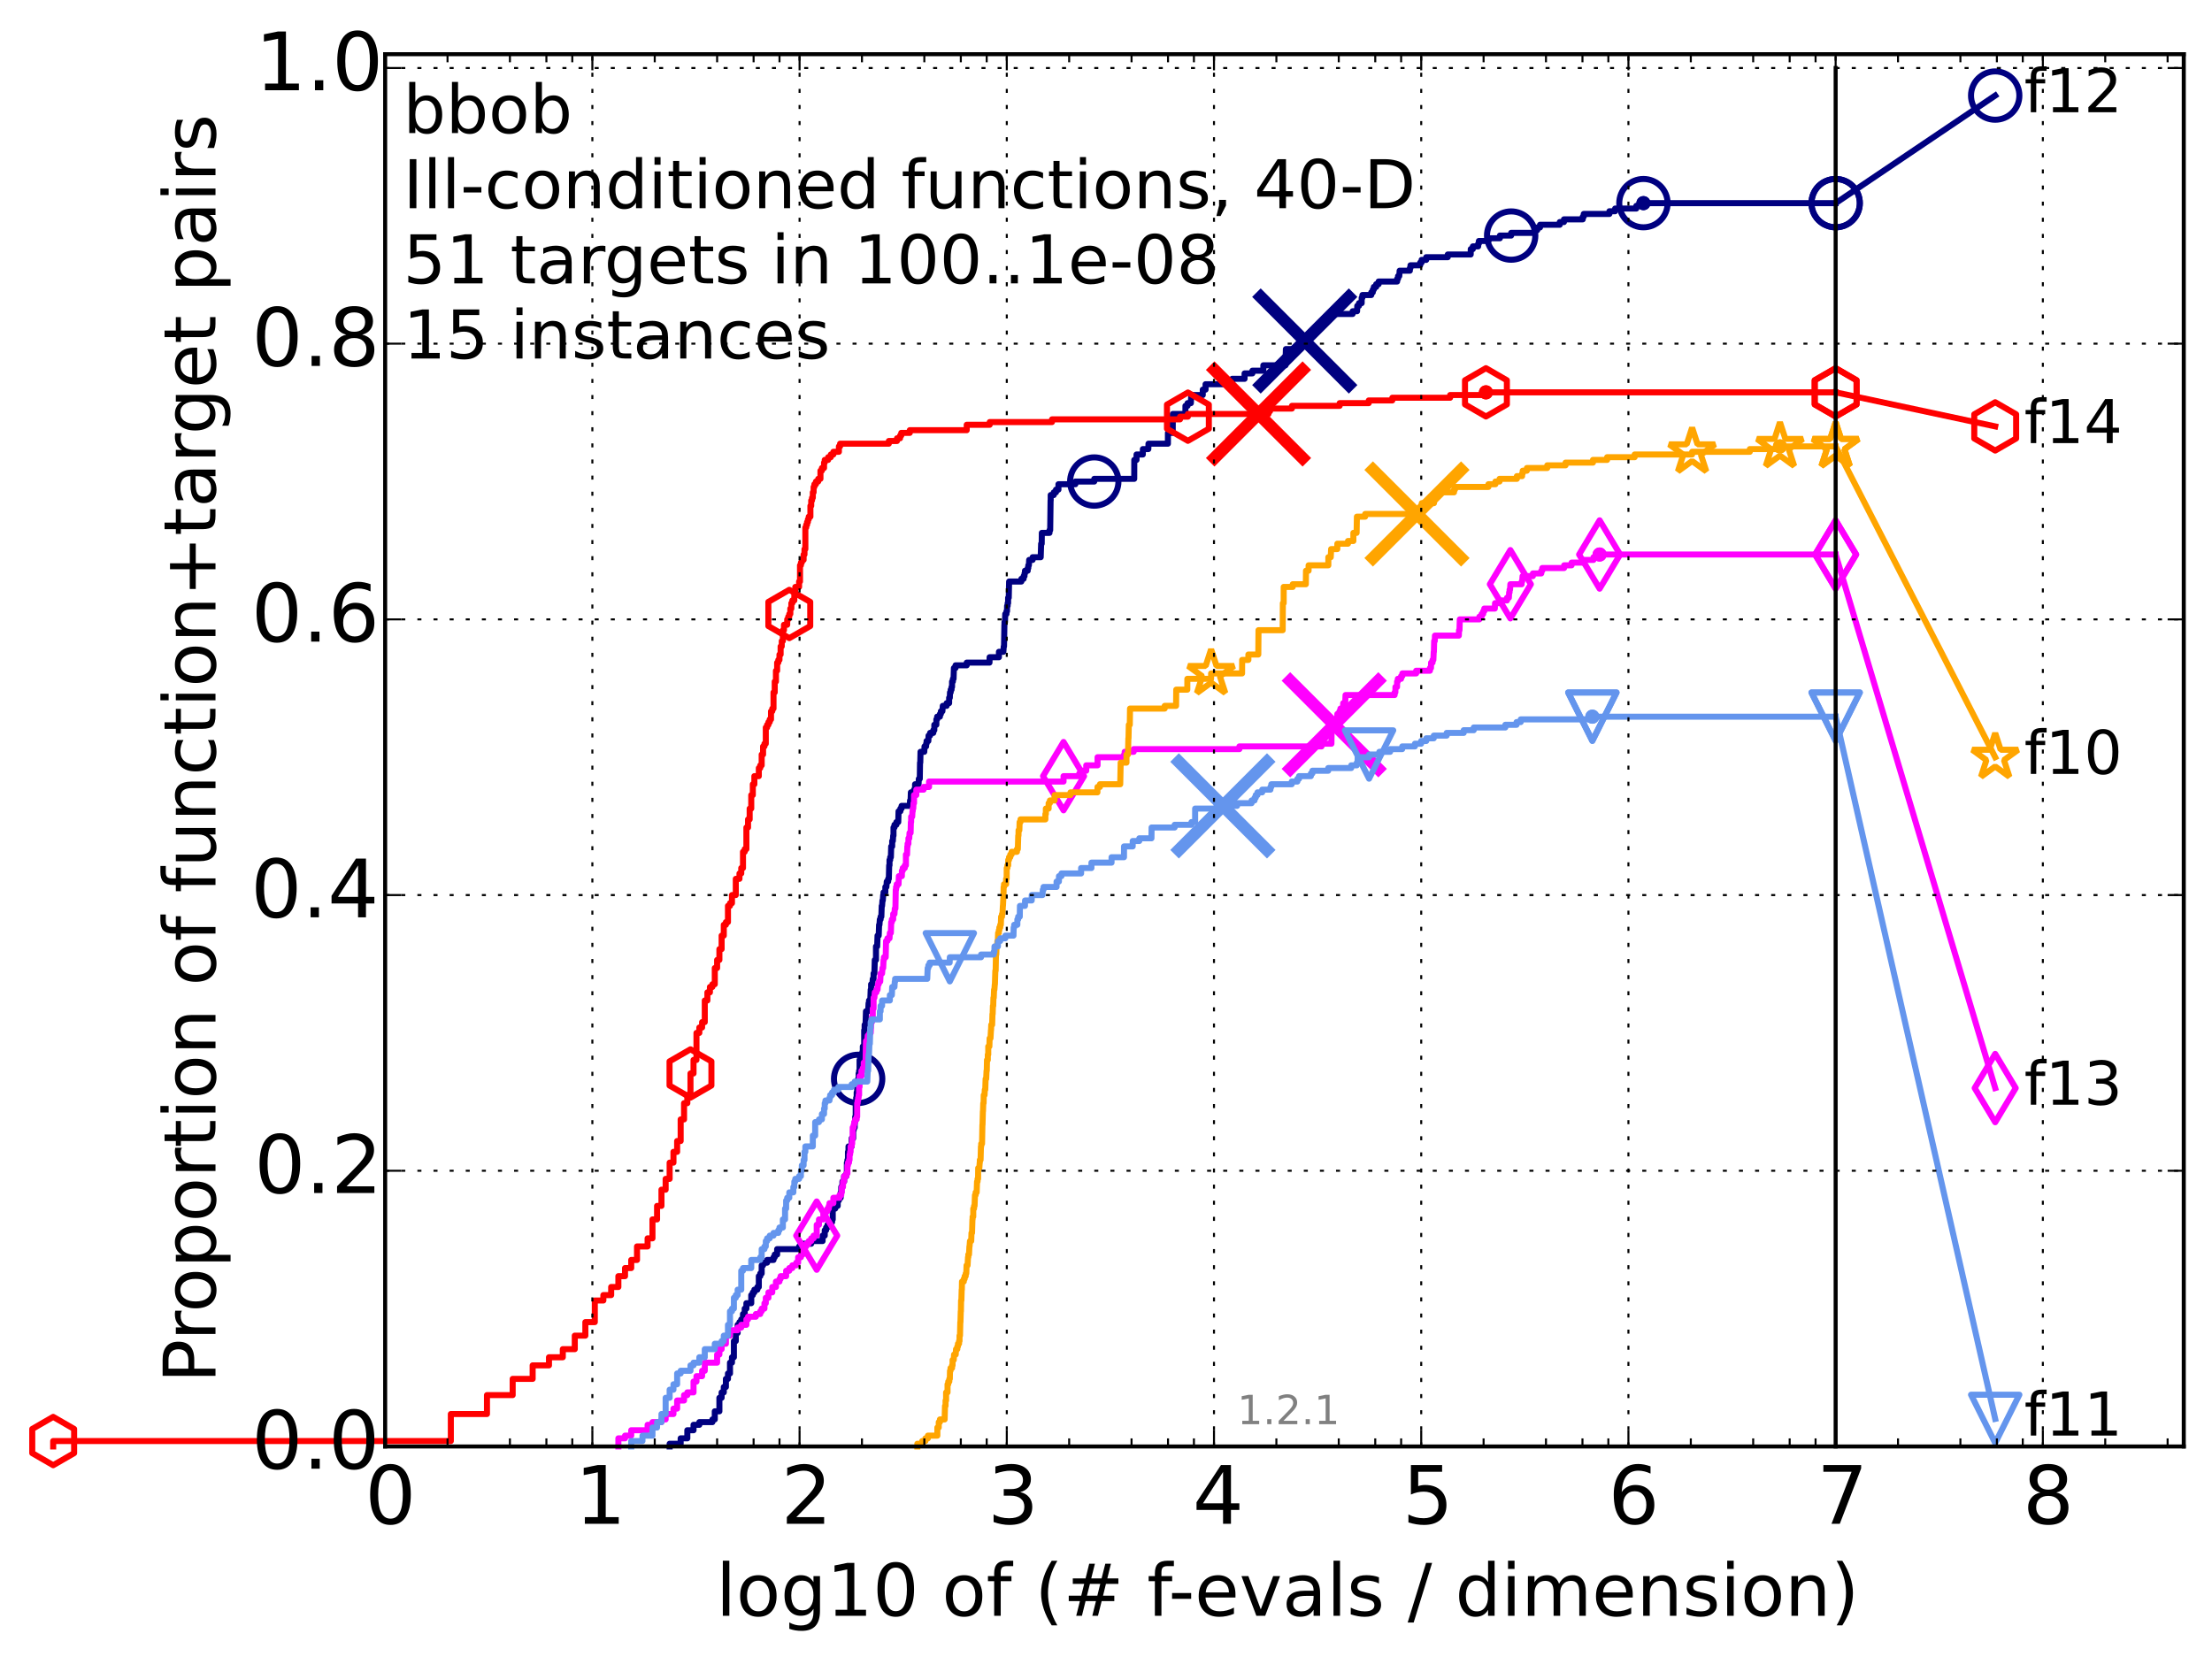 <?xml version="1.0" encoding="utf-8" standalone="no"?>
<!DOCTYPE svg PUBLIC "-//W3C//DTD SVG 1.1//EN"
  "http://www.w3.org/Graphics/SVG/1.1/DTD/svg11.dtd">
<!-- Created with matplotlib (http://matplotlib.org/) -->
<svg height="415pt" version="1.1" viewBox="0 0 549 415" width="549pt" xmlns="http://www.w3.org/2000/svg" xmlns:xlink="http://www.w3.org/1999/xlink">
 <defs>
  <style type="text/css">
*{stroke-linecap:butt;stroke-linejoin:round;}
  </style>
 </defs>
 <g id="figure_1">
  <g id="patch_1">
   <path d="
M0 415.456
L549.192 415.456
L549.192 0
L0 0
z
" style="fill:#ffffff;"/>
  </g>
  <g id="axes_1">
   <g id="patch_2">
    <path d="
M95.592 359.056
L541.992 359.056
L541.992 13.456
L95.592 13.456
z
" style="fill:#ffffff;"/>
   </g>
   <g id="line2d_1">
    <defs>
     <path d="
M0 1.5
C0.398 1.5 0.779 1.342 1.061 1.061
C1.342 0.779 1.5 0.398 1.5 0
C1.5 -0.398 1.342 -0.779 1.061 -1.061
C0.779 -1.342 0.398 -1.5 0 -1.5
C-0.398 -1.5 -0.779 -1.342 -1.061 -1.061
C-1.342 -0.779 -1.5 -0.398 -1.5 0
C-1.5 0.398 -1.342 0.779 -1.061 1.061
C-0.779 1.342 -0.398 1.5 0 1.5
z
" id="ma8fc8663ec" style="stroke:#000080;stroke-width:0.5;"/>
    </defs>
    <g>
     <use style="fill:#000080;stroke:#000080;stroke-width:0.5;" x="407.887" xlink:href="#ma8fc8663ec" y="50.425"/>
     <use style="fill:#000080;stroke:#000080;stroke-width:0.5;" x="407.887" xlink:href="#ma8fc8663ec" y="50.425"/>
    </g>
   </g>
   <g id="line2d_2">
    <path d="
M166.199 359.056
L166.199 358.385
L168.934 358.385
L168.934 357.044
L170.588 357.044
L170.588 355.031
L172.128 355.031
L172.128 353.689
L173.568 353.689
L173.568 353.018
L176.808 353.018
L176.808 352.347
L177.404 352.347
L177.404 350.334
L178.548 350.334
L178.548 346.979
L179.1 346.979
L179.1 345.638
L179.638 345.638
L179.638 344.296
L180.163 344.296
L180.163 342.283
L180.676 342.283
L180.676 340.941
L181.178 340.941
L181.178 338.257
L181.668 338.257
L181.668 336.915
L182.148 336.915
L182.148 332.89
L182.618 332.89
L182.618 330.877
L183.079 330.877
L183.079 328.864
L183.53 328.864
L183.53 328.193
L183.972 328.193
L183.972 327.522
L184.405 327.522
L184.405 326.18
L184.83 326.18
L184.83 324.839
L185.248 324.839
L185.248 323.497
L186.455 323.497
L186.455 321.484
L186.843 321.484
L186.843 320.813
L187.225 320.813
L187.225 320.142
L187.969 320.142
L187.969 319.471
L188.332 319.471
L188.332 316.787
L188.689 316.787
L188.689 316.116
L189.041 316.116
L189.041 314.104
L189.387 314.104
L189.387 313.433
L190.394 313.433
L190.394 312.762
L191.979 312.762
L191.979 312.091
L192.282 312.091
L192.282 311.42
L192.878 311.42
L192.878 310.078
L198.326 310.078
L198.326 309.407
L198.781 309.407
L198.781 308.736
L201.336 308.736
L201.336 308.065
L204.167 308.065
L204.167 306.723
L204.692 306.723
L204.692 305.381
L205.036 305.381
L205.036 304.71
L205.374 304.71
L205.374 304.039
L205.872 304.039
L205.872 303.369
L206.519 303.369
L206.519 302.698
L206.678 302.698
L206.678 300.014
L207.303 300.014
L207.303 299.343
L207.911 299.343
L207.911 298.001
L208.208 298.001
L208.208 297.33
L208.648 297.33
L208.648 295.988
L208.792 295.988
L208.792 294.646
L209.079 294.646
L209.079 293.304
L209.501 293.304
L209.501 291.963
L210.053 291.963
L210.053 291.292
L210.189 291.292
L210.189 288.608
L210.323 288.608
L210.323 287.937
L210.458 287.937
L210.458 285.924
L210.591 285.924
L210.591 284.582
L211.375 284.582
L211.375 282.569
L211.756 282.569
L211.756 280.557
L211.882 280.557
L211.882 279.886
L212.132 279.886
L212.132 278.544
L212.255 278.544
L212.255 277.202
L212.378 277.202
L212.378 274.518
L212.501 274.518
L212.501 272.505
L212.622 272.505
L212.622 271.164
L212.744 271.164
L212.744 269.822
L212.984 269.822
L212.984 267.809
L213.103 267.809
L213.103 266.467
L213.221 266.467
L213.221 265.796
L213.339 265.796
L213.339 263.112
L213.456 263.112
L213.456 262.441
L213.689 262.441
L213.689 261.77
L214.033 261.77
L214.033 261.099
L214.147 261.099
L214.147 259.758
L214.485 259.758
L214.485 255.732
L214.596 255.732
L214.596 254.39
L214.817 254.39
L214.927 251.035
L215.468 251.035
L215.574 249.023
L215.68 249.023
L215.68 248.352
L215.996 248.352
L216.1 245.668
L216.203 245.668
L216.203 244.326
L216.511 244.326
L216.613 242.984
L216.815 242.984
L216.815 241.642
L217.015 241.642
L217.115 238.288
L217.411 238.288
L217.411 234.933
L217.703 234.933
L217.799 232.249
L218.086 232.249
L218.181 229.565
L218.275 229.565
L218.369 228.223
L218.556 228.223
L218.556 227.553
L218.742 227.553
L218.834 224.869
L218.925 224.869
L219.017 223.527
L219.108 223.527
L219.198 222.185
L219.289 222.185
L219.289 221.514
L219.734 221.514
L219.734 220.172
L219.998 220.172
L220.085 218.83
L220.43 218.83
L220.43 218.159
L220.6 218.159
L220.685 214.805
L220.769 214.805
L220.769 213.463
L220.937 213.463
L220.937 212.792
L221.108 212.792
L221.187 210.108
L221.434 210.108
L221.434 208.766
L221.597 208.766
L221.678 207.424
L221.758 207.424
L221.758 205.412
L221.999 205.412
L221.999 204.741
L222.472 204.741
L222.472 204.07
L222.936 204.07
L223.013 201.386
L223.465 201.386
L223.465 200.715
L223.762 200.715
L223.762 200.044
L225.803 200.044
L225.871 198.702
L226.004 198.702
L226.071 196.689
L226.855 196.689
L226.855 196.018
L227.11 196.018
L227.11 194.677
L227.981 194.677
L228.042 193.335
L228.284 193.335
L228.344 189.309
L228.404 189.309
L228.464 186.625
L229.399 186.625
L229.457 185.283
L229.853 185.283
L229.853 184.613
L229.965 184.613
L229.965 183.942
L230.407 183.942
L230.462 182.6
L230.841 182.6
L230.841 181.929
L231.632 181.929
L231.632 181.258
L231.889 181.258
L231.889 179.916
L232.396 179.916
L232.396 178.574
L232.595 178.574
L232.595 177.903
L233.28 177.903
L233.28 177.232
L233.519 177.232
L233.519 176.561
L233.897 176.561
L233.99 175.219
L234.948 175.219
L234.948 174.548
L235.565 174.548
L235.565 173.207
L235.738 173.207
L235.781 171.865
L235.953 171.865
L235.953 171.194
L236.165 171.194
L236.165 170.523
L236.292 170.523
L236.292 169.181
L236.501 169.181
L236.501 168.51
L236.667 168.51
L236.75 165.826
L237.158 165.826
L237.158 165.155
L239.932 165.155
L239.932 164.484
L245.585 164.484
L245.613 163.143
L247.927 163.143
L247.927 161.801
L249.024 161.801
L249.119 160.459
L249.19 160.459
L249.284 155.091
L249.307 155.091
L249.307 154.42
L249.424 154.42
L249.494 152.408
L249.795 152.408
L249.795 151.737
L249.933 151.737
L249.955 150.395
L250.092 150.395
L250.092 149.724
L250.205 149.724
L250.205 148.382
L250.362 148.382
L250.452 144.356
L253.493 144.356
L253.493 143.685
L254.05 143.685
L254.05 143.014
L254.277 143.014
L254.277 142.343
L254.39 142.343
L254.39 141.673
L255.071 141.673
L255.071 141.002
L255.216 141.002
L255.216 140.331
L255.36 140.331
L255.431 138.989
L256.289 138.989
L256.289 138.318
L258.293 138.318
L258.402 134.963
L258.543 134.963
L258.574 132.279
L260.476 132.279
L260.476 131.608
L260.646 131.608
L260.745 124.228
L260.773 124.228
L260.773 122.886
L261.533 122.886
L261.533 122.215
L262.083 122.215
L262.083 121.544
L262.697 121.544
L262.697 120.203
L266.894 120.203
L266.894 119.532
L271.589 119.532
L271.589 118.861
L281.504 118.861
L281.522 114.164
L282.079 114.164
L282.079 112.822
L283.637 112.822
L283.652 111.48
L285.004 111.48
L285.046 110.138
L289.867 110.138
L289.871 107.455
L291.061 107.455
L291.083 102.758
L294.211 102.758
L294.214 100.745
L294.745 100.745
L294.745 100.074
L295.557 100.074
L295.661 98.062
L298.517 98.062
L298.517 96.72
L299.212 96.72
L299.212 95.378
L305.792 95.378
L305.818 94.036
L308.894 94.036
L308.894 92.694
L310.83 92.694
L310.83 92.023
L313.551 92.023
L313.552 90.681
L319.045 90.681
L319.146 86.656
L322.806 86.656
L322.808 84.643
L324.723 84.643
L324.723 83.972
L325.005 83.972
L325.109 82.63
L326.102 82.63
L326.102 81.959
L326.572 81.959
L326.572 81.288
L327.799 81.288
L327.903 79.946
L328.616 79.946
L328.616 79.275
L329.722 79.275
L329.722 78.604
L330.206 78.604
L330.206 77.933
L335.713 77.933
L335.713 77.263
L336.816 77.263
L336.862 75.921
L337.294 75.921
L337.294 75.25
L337.953 75.25
L337.954 73.908
L338.141 73.908
L338.141 73.237
L340.339 73.237
L340.339 72.566
L340.72 72.566
L340.72 71.895
L340.973 71.895
L340.973 71.224
L341.551 71.224
L341.551 70.553
L342.159 70.553
L342.159 69.882
L346.758 69.882
L346.758 69.211
L346.979 69.211
L346.979 68.54
L347.284 68.54
L347.379 67.198
L349.917 67.198
L349.917 66.528
L350.067 66.528
L350.067 65.857
L352.471 65.857
L352.471 65.186
L352.83 65.186
L352.83 64.515
L353.975 64.515
L353.975 63.844
L359.322 63.844
L359.322 63.173
L365.015 63.173
L365.031 61.831
L365.547 61.831
L365.547 61.16
L366.869 61.16
L366.869 60.489
L367.046 60.489
L367.046 59.818
L369.453 59.818
L369.453 59.147
L372.26 59.147
L372.26 58.476
L375.056 58.476
L375.056 57.805
L380.842 57.805
L380.842 57.134
L381.522 57.134
L381.522 56.463
L382.224 56.463
L382.224 55.792
L387.12 55.792
L387.12 55.122
L388.16 55.122
L388.16 54.451
L392.824 54.451
L392.824 53.78
L393.073 53.78
L393.073 53.109
L399.44 53.109
L399.44 52.438
L400.859 52.438
L400.859 51.767
L406.119 51.767
L406.119 51.096
L407.887 51.096
L407.887 50.425
L455.592 50.425
L455.592 50.425" style="fill:none;stroke:#000080;stroke-linecap:square;stroke-width:1.5;"/>
   </g>
   <g id="line2d_3">
    <defs>
     <path d="
M0 6
C1.591 6 3.117 5.368 4.243 4.243
C5.368 3.117 6 1.591 6 0
C6 -1.591 5.368 -3.117 4.243 -4.243
C3.117 -5.368 1.591 -6 0 -6
C-1.591 -6 -3.117 -5.368 -4.243 -4.243
C-5.368 -3.117 -6 -1.591 -6 0
C-6 1.591 -5.368 3.117 -4.243 4.243
C-3.117 5.368 -1.591 6 0 6
z
" id="mae466deef1" style="stroke:#000080;stroke-width:1.5;"/>
    </defs>
    <g>
     <use style="fill:none;stroke:#000080;stroke-width:1.5;" x="212.984" xlink:href="#mae466deef1" y="267.809"/>
     <use style="fill:none;stroke:#000080;stroke-width:1.5;" x="271.589" xlink:href="#mae466deef1" y="119.532"/>
     <use style="fill:none;stroke:#000080;stroke-width:1.5;" x="375.056" xlink:href="#mae466deef1" y="58.476"/>
     <use style="fill:none;stroke:#000080;stroke-width:1.5;" x="407.887" xlink:href="#mae466deef1" y="50.425"/>
     <use style="fill:none;stroke:#000080;stroke-width:1.5;" x="455.592" xlink:href="#mae466deef1" y="50.425"/>
    </g>
   </g>
   <g id="line2d_4"/>
   <g id="line2d_5">
    <path clip-path="url(#p7676ac2179)" d="
M323.833 84.643" style="fill:none;stroke:#000080;stroke-linecap:square;"/>
    <defs>
     <path d="
M-12 12
L12 -12
M-12 -12
L12 12" id="me286a5a777" style="stroke:#000080;stroke-width:3;"/>
    </defs>
    <g clip-path="url(#p7676ac2179)">
     <use style="fill:#000080;stroke:#000080;stroke-width:3;" x="323.833" xlink:href="#me286a5a777" y="84.643"/>
    </g>
   </g>
   <g id="line2d_6">
    <defs>
     <path d="
M0 1.5
C0.398 1.5 0.779 1.342 1.061 1.061
C1.342 0.779 1.5 0.398 1.5 0
C1.5 -0.398 1.342 -0.779 1.061 -1.061
C0.779 -1.342 0.398 -1.5 0 -1.5
C-0.398 -1.5 -0.779 -1.342 -1.061 -1.061
C-1.342 -0.779 -1.5 -0.398 -1.5 0
C-1.5 0.398 -1.342 0.779 -1.061 1.061
C-0.779 1.342 -0.398 1.5 0 1.5
z
" id="m62d5190e8e" style="stroke:#ff00ff;stroke-width:0.5;"/>
    </defs>
    <g>
     <use style="fill:#ff00ff;stroke:#ff00ff;stroke-width:0.5;" x="397.012" xlink:href="#m62d5190e8e" y="137.647"/>
     <use style="fill:#ff00ff;stroke:#ff00ff;stroke-width:0.5;" x="397.012" xlink:href="#m62d5190e8e" y="137.647"/>
    </g>
   </g>
   <g id="line2d_7">
    <path d="
M153.474 359.056
L153.474 357.044
L155.126 357.044
L155.126 356.373
L156.664 356.373
L156.664 355.031
L160.73 355.031
L160.73 353.689
L161.936 353.689
L161.936 353.018
L164.169 353.018
L164.169 352.347
L165.207 352.347
L165.207 351.005
L167.148 351.005
L167.148 349.663
L168.059 349.663
L168.059 347.65
L169.776 347.65
L169.776 346.309
L170.588 346.309
L170.588 345.638
L172.128 345.638
L172.128 342.954
L172.859 342.954
L172.859 341.612
L174.255 341.612
L174.255 340.27
L174.921 340.27
L174.921 338.257
L177.983 338.257
L177.983 336.244
L178.548 336.244
L178.548 334.903
L179.1 334.903
L179.1 333.561
L180.163 333.561
L180.163 331.548
L181.178 331.548
L181.178 330.206
L183.079 330.206
L183.079 329.535
L183.972 329.535
L183.972 328.864
L185.248 328.864
L185.248 327.522
L185.657 327.522
L185.657 326.851
L187.6 326.851
L187.6 326.18
L188.689 326.18
L188.689 325.509
L189.041 325.509
L189.041 324.839
L189.728 324.839
L189.728 323.497
L190.064 323.497
L190.064 322.155
L190.72 322.155
L190.72 320.813
L191.671 320.813
L191.671 319.471
L192.582 319.471
L192.582 318.129
L193.458 318.129
L193.458 317.458
L193.742 317.458
L193.742 316.787
L195.113 316.787
L195.113 315.445
L195.896 315.445
L195.896 314.774
L196.653 314.774
L196.653 314.104
L197.624 314.104
L197.624 313.433
L198.094 313.433
L198.094 312.091
L198.781 312.091
L198.781 311.42
L199.228 311.42
L199.228 310.749
L199.448 310.749
L199.448 309.407
L200.095 309.407
L200.095 308.736
L200.724 308.736
L200.724 308.065
L201.336 308.065
L201.336 307.394
L201.932 307.394
L201.932 306.723
L202.702 306.723
L202.702 304.039
L203.262 304.039
L203.262 302.698
L204.343 302.698
L204.343 301.356
L204.864 301.356
L204.864 300.685
L205.374 300.685
L205.374 300.014
L205.707 300.014
L205.707 299.343
L205.872 299.343
L205.872 298.672
L206.836 298.672
L206.836 297.33
L208.356 297.33
L208.356 296.659
L208.792 296.659
L208.792 295.988
L208.936 295.988
L208.936 294.646
L209.22 294.646
L209.22 293.304
L209.501 293.304
L209.501 291.963
L210.053 291.963
L210.053 291.292
L210.323 291.292
L210.323 289.279
L210.458 289.279
L210.458 288.608
L210.723 288.608
L210.723 287.937
L210.855 287.937
L210.855 286.595
L210.986 286.595
L210.986 285.924
L211.116 285.924
L211.116 284.582
L211.375 284.582
L211.375 283.911
L211.503 283.911
L211.503 282.569
L211.63 282.569
L211.63 279.886
L211.882 279.886
L211.882 279.215
L212.007 279.215
L212.007 278.544
L212.255 278.544
L212.255 277.873
L212.622 277.873
L212.622 277.202
L212.744 277.202
L212.744 273.847
L212.864 273.847
L212.864 273.176
L212.984 273.176
L212.984 272.505
L213.103 272.505
L213.103 271.834
L213.221 271.834
L213.221 269.822
L213.339 269.822
L213.339 267.138
L213.804 267.138
L213.804 265.796
L214.147 265.796
L214.147 265.125
L214.373 265.125
L214.373 263.783
L214.817 263.783
L214.927 258.416
L215.253 258.416
L215.36 257.074
L215.786 257.074
L215.786 256.403
L216.1 256.403
L216.203 253.719
L216.409 253.719
L216.409 252.377
L216.613 252.377
L216.613 250.364
L216.815 250.364
L216.815 247.681
L217.015 247.681
L217.115 246.339
L217.509 246.339
L217.509 245.668
L217.799 245.668
L217.895 244.326
L218.086 244.326
L218.086 243.655
L218.463 243.655
L218.556 241.642
L218.925 241.642
L219.017 240.3
L219.198 240.3
L219.289 238.288
L219.378 238.288
L219.378 237.617
L219.822 237.617
L219.91 233.591
L220.258 233.591
L220.258 232.92
L220.769 232.92
L220.853 231.578
L221.104 231.578
L221.187 228.894
L221.352 228.894
L221.352 228.223
L221.678 228.223
L221.678 226.882
L221.999 226.882
L222.079 225.54
L222.237 225.54
L222.316 220.843
L222.394 220.843
L222.394 220.172
L222.55 220.172
L222.55 219.501
L223.013 219.501
L223.089 217.488
L223.836 217.488
L223.836 216.147
L224.055 216.147
L224.055 215.476
L224.558 215.476
L224.558 214.805
L224.841 214.805
L224.841 212.121
L225.12 212.121
L225.19 210.108
L225.259 210.108
L225.259 209.437
L225.464 209.437
L225.464 208.095
L225.668 208.095
L225.736 206.753
L226.004 206.753
L226.071 204.07
L226.137 204.07
L226.137 202.728
L226.401 202.728
L226.466 201.386
L226.531 201.386
L226.531 200.715
L226.661 200.715
L226.726 199.373
L226.855 199.373
L226.855 197.36
L227.425 197.36
L227.425 196.018
L229.227 196.018
L229.227 195.348
L230.58 195.348
L230.58 194.006
L263.963 194.006
L263.963 192.664
L267.866 192.664
L267.866 191.993
L268.191 191.993
L268.191 191.322
L269.594 191.322
L269.594 189.98
L272.406 189.98
L272.406 187.967
L278.99 187.967
L278.99 187.296
L279.138 187.296
L279.138 186.625
L281.372 186.625
L281.372 185.954
L307.607 185.954
L307.607 185.283
L327.994 185.283
L327.994 184.613
L330.447 184.613
L330.523 179.916
L331.364 179.916
L331.369 178.574
L331.911 178.574
L331.918 177.232
L332.436 177.232
L332.436 176.561
L332.683 176.561
L332.683 175.89
L333.308 175.89
L333.373 174.548
L333.867 174.548
L333.952 172.536
L346.13 172.536
L346.13 171.865
L346.32 171.865
L346.337 170.523
L346.735 170.523
L346.744 169.181
L346.926 169.181
L346.926 168.51
L347.734 168.51
L347.734 167.839
L348.053 167.839
L348.053 167.168
L351.48 167.168
L351.48 166.497
L354.893 166.497
L354.893 165.826
L355.156 165.826
L355.189 164.484
L355.548 164.484
L355.548 163.813
L355.749 163.813
L355.837 161.801
L355.878 161.801
L355.943 159.117
L356.103 159.117
L356.144 157.775
L362.07 157.775
L362.123 156.433
L362.235 156.433
L362.312 153.749
L367.166 153.749
L367.166 153.078
L367.724 153.078
L367.724 152.408
L368.112 152.408
L368.112 151.737
L368.384 151.737
L368.384 151.066
L371.003 151.066
L371.057 149.724
L372.641 149.724
L372.641 149.053
L374.022 149.053
L374.022 148.382
L374.488 148.382
L374.559 147.04
L374.665 147.04
L374.665 146.369
L374.784 146.369
L374.858 145.027
L377.661 145.027
L377.661 144.356
L377.79 144.356
L377.889 143.014
L380.449 143.014
L380.449 142.343
L382.53 142.343
L382.53 141.673
L382.78 141.673
L382.78 141.002
L388.205 141.002
L388.205 140.331
L390.058 140.331
L390.058 139.66
L392.995 139.66
L392.995 138.989
L395.487 138.989
L395.487 138.318
L397.012 138.318
L397.012 137.647
L455.592 137.647
L455.592 137.647" style="fill:none;stroke:#ff00ff;stroke-linecap:square;stroke-width:1.5;"/>
   </g>
   <g id="line2d_8">
    <defs>
     <path d="
M-3.9968e-16 8.485
L5.091 0
L4.88498e-16 -8.485
L-5.091 -1.77636e-15
z
" id="mf6640c921f" style="stroke:#ff00ff;stroke-linejoin:miter;stroke-width:1.5;"/>
    </defs>
    <g>
     <use style="fill:none;stroke:#ff00ff;stroke-linejoin:miter;stroke-width:1.5;" x="202.702" xlink:href="#mf6640c921f" y="306.723"/>
     <use style="fill:none;stroke:#ff00ff;stroke-linejoin:miter;stroke-width:1.5;" x="263.963" xlink:href="#mf6640c921f" y="192.664"/>
     <use style="fill:none;stroke:#ff00ff;stroke-linejoin:miter;stroke-width:1.5;" x="374.858" xlink:href="#mf6640c921f" y="145.027"/>
     <use style="fill:none;stroke:#ff00ff;stroke-linejoin:miter;stroke-width:1.5;" x="397.012" xlink:href="#mf6640c921f" y="137.647"/>
     <use style="fill:none;stroke:#ff00ff;stroke-linejoin:miter;stroke-width:1.5;" x="455.592" xlink:href="#mf6640c921f" y="137.647"/>
    </g>
   </g>
   <g id="line2d_9"/>
   <g id="line2d_10">
    <path clip-path="url(#p7676ac2179)" d="
M331.15 179.916" style="fill:none;stroke:#ff00ff;stroke-linecap:square;"/>
    <defs>
     <path d="
M-12 12
L12 -12
M-12 -12
L12 12" id="m86aa83dd4c" style="stroke:#ff00ff;stroke-width:3;"/>
    </defs>
    <g clip-path="url(#p7676ac2179)">
     <use style="fill:#ff00ff;stroke:#ff00ff;stroke-width:3;" x="331.15" xlink:href="#m86aa83dd4c" y="179.916"/>
    </g>
   </g>
   <g id="line2d_11">
    <defs>
     <path d="
M0 1.5
C0.398 1.5 0.779 1.342 1.061 1.061
C1.342 0.779 1.5 0.398 1.5 0
C1.5 -0.398 1.342 -0.779 1.061 -1.061
C0.779 -1.342 0.398 -1.5 0 -1.5
C-0.398 -1.5 -0.779 -1.342 -1.061 -1.061
C-1.342 -0.779 -1.5 -0.398 -1.5 0
C-1.5 0.398 -1.342 0.779 -1.061 1.061
C-0.779 1.342 -0.398 1.5 0 1.5
z
" id="m3747452efa" style="stroke:#ffa500;stroke-width:0.5;"/>
    </defs>
    <g>
     <use style="fill:#ffa500;stroke:#ffa500;stroke-width:0.5;" x="441.771" xlink:href="#m3747452efa" y="110.809"/>
     <use style="fill:#ffa500;stroke:#ffa500;stroke-width:0.5;" x="441.771" xlink:href="#m3747452efa" y="110.809"/>
    </g>
   </g>
   <g id="line2d_12">
    <path d="
M227.674 359.056
L227.674 358.385
L228.878 358.385
L228.878 357.714
L229.684 357.714
L229.684 357.044
L230.297 357.044
L230.297 356.373
L232.645 356.373
L232.645 354.36
L232.989 354.36
L232.989 353.018
L233.28 353.018
L233.28 352.347
L234.452 352.347
L234.543 348.992
L234.679 348.992
L234.679 347.65
L234.814 347.65
L234.814 345.638
L235.171 345.638
L235.171 343.625
L235.347 343.625
L235.347 342.954
L235.609 342.954
L235.609 342.283
L235.738 342.283
L235.781 340.27
L235.91 340.27
L235.91 339.599
L236.292 339.599
L236.292 338.928
L236.418 338.928
L236.418 337.586
L236.709 337.586
L236.791 336.244
L237.199 336.244
L237.279 334.903
L237.599 334.903
L237.599 334.232
L237.757 334.232
L237.757 333.561
L238.031 333.561
L238.031 332.89
L238.147 332.89
L238.147 331.548
L238.263 331.548
L238.34 328.193
L238.378 328.193
L238.455 325.509
L238.493 325.509
L238.531 322.826
L238.607 322.826
L238.683 320.142
L238.721 320.142
L238.758 318.129
L239.206 318.129
L239.206 317.458
L239.426 317.458
L239.426 316.787
L239.681 316.787
L239.681 316.116
L239.825 316.116
L239.896 314.104
L240.146 314.104
L240.251 312.091
L240.322 312.091
L240.322 311.42
L240.497 311.42
L240.601 309.407
L240.636 309.407
L240.739 308.065
L241.047 308.065
L241.115 306.052
L241.25 306.052
L241.351 302.698
L241.385 302.698
L241.385 302.027
L241.552 302.027
L241.552 300.014
L241.75 300.014
L241.75 299.343
L241.881 299.343
L241.979 296.659
L242.142 296.659
L242.142 295.988
L242.399 295.988
L242.495 293.304
L242.622 293.304
L242.622 292.634
L242.749 292.634
L242.78 289.95
L243.061 289.95
L243.154 288.608
L243.185 288.608
L243.185 287.937
L243.37 287.937
L243.462 284.582
L243.523 284.582
L243.523 283.911
L243.735 283.911
L243.825 279.215
L243.855 279.215
L243.945 275.86
L243.974 275.86
L244.034 273.847
L244.123 273.847
L244.153 271.834
L244.359 271.834
L244.417 270.493
L244.534 270.493
L244.621 267.809
L244.765 267.809
L244.852 265.796
L244.909 265.796
L244.966 263.112
L245.165 263.112
L245.165 261.77
L245.277 261.77
L245.277 259.758
L245.557 259.758
L245.613 257.745
L245.833 257.745
L245.943 255.732
L245.97 255.732
L246.024 254.39
L246.241 254.39
L246.322 251.706
L246.375 251.706
L246.429 249.694
L246.509 249.694
L246.562 247.681
L246.641 247.681
L246.721 245.668
L246.8 245.668
L246.904 244.326
L246.931 244.326
L247.035 240.971
L247.113 240.971
L247.19 236.946
L247.268 236.946
L247.345 234.933
L247.473 234.933
L247.549 233.591
L247.65 233.591
L247.726 231.578
L247.902 231.578
L247.902 230.907
L248.027 230.907
L248.027 230.236
L248.249 230.236
L248.249 229.565
L248.397 229.565
L248.47 227.553
L248.688 227.553
L248.688 226.882
L248.809 226.882
L248.904 224.869
L248.928 224.869
L249.024 222.856
L249.047 222.856
L249.095 220.172
L249.19 220.172
L249.19 219.501
L249.703 219.501
L249.703 218.159
L249.841 218.159
L249.864 215.476
L250.024 215.476
L250.024 214.805
L250.228 214.805
L250.228 213.463
L250.429 213.463
L250.429 212.792
L250.74 212.792
L250.74 212.121
L251.068 212.121
L251.068 211.45
L252.395 211.45
L252.395 210.779
L252.619 210.779
L252.72 207.424
L252.78 207.424
L252.8 206.083
L253 206.083
L253.06 204.07
L253.277 204.07
L253.277 203.399
L259.456 203.399
L259.456 202.057
L259.575 202.057
L259.575 200.715
L260.261 200.715
L260.261 199.373
L260.575 199.373
L260.575 198.702
L261.736 198.702
L261.736 197.36
L265.686 197.36
L265.686 196.689
L272.372 196.689
L272.389 195.348
L272.991 195.348
L272.991 194.677
L278.03 194.677
L278.14 189.309
L279.584 189.309
L279.584 187.296
L279.957 187.296
L280.052 183.271
L280.087 183.271
L280.164 179.916
L280.405 179.916
L280.463 175.89
L289.07 175.89
L289.07 175.219
L291.893 175.219
L291.935 171.194
L294.681 171.194
L294.693 168.51
L300.582 168.51
L300.585 167.168
L308.272 167.168
L308.292 163.813
L309.838 163.813
L309.838 162.472
L312.299 162.472
L312.351 156.433
L318.355 156.433
L318.395 149.724
L318.599 149.724
L318.603 145.698
L320.847 145.698
L320.847 145.027
L324.097 145.027
L324.138 141.673
L324.782 141.673
L324.782 140.331
L329.68 140.331
L329.681 138.318
L330.279 138.318
L330.374 136.305
L331.906 136.305
L331.916 134.963
L334.559 134.963
L334.559 134.292
L335.895 134.292
L335.896 132.279
L336.699 132.279
L336.772 128.254
L338.822 128.254
L338.822 127.583
L352.198 127.583
L352.198 126.912
L352.576 126.912
L352.576 126.241
L352.86 126.241
L352.871 124.899
L355.902 124.899
L355.94 123.557
L356.219 123.557
L356.26 122.215
L360.873 122.215
L360.873 121.544
L361.106 121.544
L361.106 120.873
L369.412 120.873
L369.412 120.203
L371.151 120.203
L371.151 119.532
L372.177 119.532
L372.177 118.861
L376.476 118.861
L376.476 118.19
L377.779 118.19
L377.779 117.519
L377.922 117.519
L377.922 116.848
L378.956 116.848
L378.956 116.177
L384.013 116.177
L384.013 115.506
L388.559 115.506
L388.559 114.835
L395.36 114.835
L395.36 114.164
L398.872 114.164
L398.872 113.493
L405.706 113.493
L405.706 112.822
L419.967 112.822
L419.967 112.151
L434.289 112.151
L434.289 111.48
L441.771 111.48
L441.771 110.809
L455.592 110.809
L455.592 110.809" style="fill:none;stroke:#ffa500;stroke-linecap:square;stroke-width:1.5;"/>
   </g>
   <g id="line2d_13">
    <defs>
     <path d="
M3.67394e-16 -6
L-1.347 -1.854
L-5.706 -1.854
L-2.18 0.708
L-3.527 4.854
L-4.20996e-16 2.292
L3.527 4.854
L2.18 0.708
L5.706 -1.854
L1.347 -1.854
z
" id="m73d367cfb6" style="stroke:#ffa500;stroke-linejoin:bevel;stroke-width:1.5;"/>
    </defs>
    <g>
     <use style="fill:none;stroke:#ffa500;stroke-linejoin:bevel;stroke-width:1.5;" x="300.585" xlink:href="#m73d367cfb6" y="167.168"/>
     <use style="fill:none;stroke:#ffa500;stroke-linejoin:bevel;stroke-width:1.5;" x="419.967" xlink:href="#m73d367cfb6" y="112.151"/>
     <use style="fill:none;stroke:#ffa500;stroke-linejoin:bevel;stroke-width:1.5;" x="441.771" xlink:href="#m73d367cfb6" y="110.809"/>
     <use style="fill:none;stroke:#ffa500;stroke-linejoin:bevel;stroke-width:1.5;" x="455.592" xlink:href="#m73d367cfb6" y="110.809"/>
    </g>
   </g>
   <g id="line2d_14"/>
   <g id="line2d_15">
    <path clip-path="url(#p7676ac2179)" d="
M351.685 127.583" style="fill:none;stroke:#ffa500;stroke-linecap:square;"/>
    <defs>
     <path d="
M-12 12
L12 -12
M-12 -12
L12 12" id="m5a4593f4cb" style="stroke:#ffa500;stroke-width:3;"/>
    </defs>
    <g clip-path="url(#p7676ac2179)">
     <use style="fill:#ffa500;stroke:#ffa500;stroke-width:3;" x="351.685" xlink:href="#m5a4593f4cb" y="127.583"/>
    </g>
   </g>
   <g id="line2d_16">
    <defs>
     <path d="
M0 1.5
C0.398 1.5 0.779 1.342 1.061 1.061
C1.342 0.779 1.5 0.398 1.5 0
C1.5 -0.398 1.342 -0.779 1.061 -1.061
C0.779 -1.342 0.398 -1.5 0 -1.5
C-0.398 -1.5 -0.779 -1.342 -1.061 -1.061
C-1.342 -0.779 -1.5 -0.398 -1.5 0
C-1.5 0.398 -1.342 0.779 -1.061 1.061
C-0.779 1.342 -0.398 1.5 0 1.5
z
" id="m03dd694df9" style="stroke:#6495ed;stroke-width:0.5;"/>
    </defs>
    <g>
     <use style="fill:#6495ed;stroke:#6495ed;stroke-width:0.5;" x="395.207" xlink:href="#m03dd694df9" y="177.903"/>
     <use style="fill:#6495ed;stroke:#6495ed;stroke-width:0.5;" x="395.207" xlink:href="#m03dd694df9" y="177.903"/>
    </g>
   </g>
   <g id="line2d_17">
    <path d="
M156.664 359.056
L156.664 357.714
L159.455 357.714
L159.455 356.373
L161.936 356.373
L161.936 354.36
L163.081 354.36
L163.081 353.018
L164.169 353.018
L164.169 351.005
L165.207 351.005
L165.207 346.979
L166.199 346.979
L166.199 344.967
L167.148 344.967
L167.148 343.625
L168.059 343.625
L168.059 340.941
L168.934 340.941
L168.934 340.27
L171.371 340.27
L171.371 338.928
L172.128 338.928
L172.128 338.257
L173.568 338.257
L173.568 336.915
L174.921 336.915
L174.921 334.903
L177.404 334.903
L177.404 333.561
L179.1 333.561
L179.1 332.89
L179.638 332.89
L179.638 331.548
L180.676 331.548
L180.676 328.864
L181.178 328.864
L181.178 325.509
L181.668 325.509
L181.668 324.839
L182.148 324.839
L182.148 322.155
L182.618 322.155
L182.618 321.484
L183.079 321.484
L183.079 320.142
L183.972 320.142
L183.972 315.445
L184.405 315.445
L184.405 314.774
L186.455 314.774
L186.455 312.762
L188.689 312.762
L188.689 312.091
L189.041 312.091
L189.041 310.078
L189.728 310.078
L189.728 309.407
L190.064 309.407
L190.064 308.065
L190.394 308.065
L190.394 307.394
L191.042 307.394
L191.042 306.723
L191.979 306.723
L191.979 306.052
L193.17 306.052
L193.17 305.381
L193.458 305.381
L193.458 304.71
L194.301 304.71
L194.301 302.698
L194.845 302.698
L194.845 300.014
L195.113 300.014
L195.113 298.001
L195.377 298.001
L195.377 297.33
L195.896 297.33
L195.896 295.988
L196.9 295.988
L196.9 294.646
L197.144 294.646
L197.144 293.304
L197.385 293.304
L197.385 292.634
L198.326 292.634
L198.326 291.963
L198.781 291.963
L198.781 290.621
L199.006 290.621
L199.006 289.279
L199.448 289.279
L199.448 287.937
L199.666 287.937
L199.666 285.924
L199.882 285.924
L199.882 284.582
L201.735 284.582
L201.735 281.899
L202.32 281.899
L202.32 278.544
L203.262 278.544
L203.262 277.873
L203.989 277.873
L203.989 276.531
L204.518 276.531
L204.518 275.189
L204.692 275.189
L204.692 273.847
L204.864 273.847
L204.864 273.176
L205.872 273.176
L205.872 272.505
L206.036 272.505
L206.036 271.834
L206.519 271.834
L206.519 271.164
L206.993 271.164
L206.993 270.493
L208.06 270.493
L208.06 269.822
L211.375 269.822
L211.375 269.151
L212.132 269.151
L212.132 268.48
L215.253 268.48
L215.36 265.796
L215.468 265.796
L215.574 261.77
L215.68 261.77
L215.786 259.087
L215.891 259.087
L215.996 255.061
L216.1 255.061
L216.1 253.719
L216.306 253.719
L216.306 253.048
L218.369 253.048
L218.369 251.035
L218.556 251.035
L218.556 249.694
L218.925 249.694
L218.925 248.352
L220.853 248.352
L220.853 247.01
L221.352 247.01
L221.434 244.997
L221.999 244.997
L222.079 243.655
L222.158 243.655
L222.158 242.984
L230.132 242.984
L230.242 240.3
L230.407 240.3
L230.407 239.629
L230.733 239.629
L230.733 238.958
L235.695 238.958
L235.738 237.617
L243.492 237.617
L243.492 236.946
L246.641 236.946
L246.641 236.275
L246.8 236.275
L246.826 234.933
L247.676 234.933
L247.676 233.591
L248.249 233.591
L248.249 232.92
L249.518 232.92
L249.518 232.249
L251.54 232.249
L251.583 230.236
L251.71 230.236
L251.71 229.565
L252.497 229.565
L252.497 228.223
L252.7 228.223
L252.7 227.553
L253.1 227.553
L253.139 224.869
L254.39 224.869
L254.408 223.527
L256.065 223.527
L256.065 222.185
L258.744 222.185
L258.82 220.843
L259.004 220.843
L259.004 220.172
L262.228 220.172
L262.228 218.83
L262.813 218.83
L262.826 217.488
L263.446 217.488
L263.446 216.818
L268.322 216.818
L268.322 215.476
L270.886 215.476
L270.886 214.134
L275.878 214.134
L275.878 212.792
L278.964 212.792
L278.971 210.108
L281.128 210.108
L281.128 208.766
L282.762 208.766
L282.762 208.095
L285.783 208.095
L285.815 205.412
L291.538 205.412
L291.538 204.741
L295.707 204.741
L295.707 204.07
L296.621 204.07
L296.624 200.715
L301.94 200.715
L301.94 200.044
L307.034 200.044
L307.034 199.373
L310.638 199.373
L310.638 198.702
L311.368 198.702
L311.368 198.031
L311.666 198.031
L311.666 197.36
L312.094 197.36
L312.094 196.689
L313.266 196.689
L313.266 196.018
L315.312 196.018
L315.312 195.348
L315.53 195.348
L315.53 194.677
L320.597 194.677
L320.597 194.006
L321.994 194.006
L321.994 193.335
L322.409 193.335
L322.409 192.664
L325.35 192.664
L325.35 191.993
L325.729 191.993
L325.729 191.322
L329.653 191.322
L329.653 190.651
L335.367 190.651
L335.367 189.98
L336.75 189.98
L336.75 189.309
L336.937 189.309
L336.967 187.967
L339.793 187.967
L339.793 187.296
L342.338 187.296
L342.338 186.625
L345.023 186.625
L345.023 185.954
L348.021 185.954
L348.021 185.283
L351.168 185.283
L351.168 184.613
L352.714 184.613
L352.714 183.942
L353.983 183.942
L353.983 183.271
L355.849 183.271
L355.849 182.6
L359.053 182.6
L359.053 181.929
L363.282 181.929
L363.282 181.258
L365.771 181.258
L365.771 180.587
L373.609 180.587
L373.609 179.916
L376.397 179.916
L376.397 179.245
L377.432 179.245
L377.432 178.574
L395.207 178.574
L395.207 177.903
L455.592 177.903
L455.592 177.903" style="fill:none;stroke:#6495ed;stroke-linecap:square;stroke-width:1.5;"/>
   </g>
   <g id="line2d_18">
    <defs>
     <path d="
M-7.34788e-16 6
L6 -6
L-6 -6
z
" id="md7b19447de" style="stroke:#6495ed;stroke-linejoin:miter;stroke-width:1.5;"/>
    </defs>
    <g>
     <use style="fill:none;stroke:#6495ed;stroke-linejoin:miter;stroke-width:1.5;" x="235.738" xlink:href="#md7b19447de" y="237.617"/>
     <use style="fill:none;stroke:#6495ed;stroke-linejoin:miter;stroke-width:1.5;" x="339.793" xlink:href="#md7b19447de" y="187.296"/>
     <use style="fill:none;stroke:#6495ed;stroke-linejoin:miter;stroke-width:1.5;" x="395.207" xlink:href="#md7b19447de" y="177.903"/>
     <use style="fill:none;stroke:#6495ed;stroke-linejoin:miter;stroke-width:1.5;" x="395.207" xlink:href="#md7b19447de" y="177.903"/>
     <use style="fill:none;stroke:#6495ed;stroke-linejoin:miter;stroke-width:1.5;" x="455.592" xlink:href="#md7b19447de" y="177.903"/>
    </g>
   </g>
   <g id="line2d_19"/>
   <g id="line2d_20">
    <path clip-path="url(#p7676ac2179)" d="
M303.516 200.044" style="fill:none;stroke:#6495ed;stroke-linecap:square;"/>
    <defs>
     <path d="
M-12 12
L12 -12
M-12 -12
L12 12" id="mdd39a44969" style="stroke:#6495ed;stroke-width:3;"/>
    </defs>
    <g clip-path="url(#p7676ac2179)">
     <use style="fill:#6495ed;stroke:#6495ed;stroke-width:3;" x="303.516" xlink:href="#mdd39a44969" y="200.044"/>
    </g>
   </g>
   <g id="line2d_21">
    <defs>
     <path d="
M0 1.5
C0.398 1.5 0.779 1.342 1.061 1.061
C1.342 0.779 1.5 0.398 1.5 0
C1.5 -0.398 1.342 -0.779 1.061 -1.061
C0.779 -1.342 0.398 -1.5 0 -1.5
C-0.398 -1.5 -0.779 -1.342 -1.061 -1.061
C-1.342 -0.779 -1.5 -0.398 -1.5 0
C-1.5 0.398 -1.342 0.779 -1.061 1.061
C-0.779 1.342 -0.398 1.5 0 1.5
z
" id="ma07bdd5909" style="stroke:#ff0000;stroke-width:0.5;"/>
    </defs>
    <g>
     <use style="fill:#ff0000;stroke:#ff0000;stroke-width:0.5;" x="368.798" xlink:href="#ma07bdd5909" y="97.391"/>
     <use style="fill:#ff0000;stroke:#ff0000;stroke-width:0.5;" x="368.798" xlink:href="#ma07bdd5909" y="97.391"/>
    </g>
   </g>
   <g id="line2d_22">
    <path d="
M13.2 359.056
L13.2 357.714
L111.895 357.714
L111.895 351.005
L120.862 351.005
L120.862 346.309
L127.242 346.309
L127.242 342.283
L132.199 342.283
L132.199 338.928
L136.253 338.928
L136.253 336.915
L139.683 336.915
L139.683 334.903
L142.656 334.903
L142.656 331.548
L145.279 331.548
L145.279 328.193
L147.626 328.193
L147.626 322.826
L149.75 322.826
L149.75 321.484
L151.689 321.484
L151.689 319.471
L153.474 319.471
L153.474 316.787
L155.126 316.787
L155.126 314.774
L156.664 314.774
L156.664 312.762
L158.103 312.762
L158.103 309.407
L160.73 309.407
L160.73 307.394
L161.936 307.394
L161.936 302.698
L163.081 302.698
L163.081 299.343
L164.169 299.343
L164.169 295.317
L165.207 295.317
L165.207 292.634
L166.199 292.634
L166.199 288.608
L167.148 288.608
L167.148 285.924
L168.059 285.924
L168.059 283.24
L168.934 283.24
L168.934 277.873
L169.776 277.873
L169.776 273.847
L170.588 273.847
L170.588 271.834
L171.371 271.834
L171.371 266.467
L172.128 266.467
L172.128 263.112
L172.859 263.112
L172.859 256.403
L173.568 256.403
L173.568 255.061
L174.255 255.061
L174.255 253.719
L174.921 253.719
L174.921 248.352
L175.568 248.352
L175.568 246.339
L176.197 246.339
L176.197 244.997
L176.808 244.997
L176.808 244.326
L177.404 244.326
L177.404 240.3
L177.983 240.3
L177.983 238.288
L178.548 238.288
L178.548 235.604
L179.1 235.604
L179.1 232.249
L179.638 232.249
L179.638 229.565
L180.163 229.565
L180.163 228.894
L180.676 228.894
L180.676 224.869
L181.178 224.869
L181.178 224.198
L181.668 224.198
L181.668 222.185
L182.618 222.185
L182.618 218.159
L183.53 218.159
L183.53 216.818
L183.972 216.818
L183.972 215.476
L184.405 215.476
L184.405 211.45
L184.83 211.45
L184.83 210.779
L185.248 210.779
L185.248 205.412
L185.657 205.412
L185.657 203.399
L186.06 203.399
L186.06 200.715
L186.455 200.715
L186.455 197.36
L186.843 197.36
L186.843 194.677
L187.225 194.677
L187.225 192.664
L188.332 192.664
L188.332 190.651
L188.689 190.651
L188.689 189.98
L189.041 189.98
L189.041 187.296
L189.387 187.296
L189.387 185.283
L189.728 185.283
L189.728 184.613
L190.064 184.613
L190.064 180.587
L190.394 180.587
L190.394 179.916
L190.72 179.916
L190.72 179.245
L191.042 179.245
L191.042 178.574
L191.358 178.574
L191.358 176.561
L191.671 176.561
L191.671 175.89
L191.979 175.89
L191.979 171.865
L192.282 171.865
L192.282 169.181
L192.582 169.181
L192.582 166.497
L192.878 166.497
L192.878 164.484
L193.17 164.484
L193.17 163.813
L193.458 163.813
L193.458 162.472
L193.742 162.472
L193.742 160.459
L194.023 160.459
L194.023 159.117
L194.301 159.117
L194.301 156.433
L194.575 156.433
L194.575 155.091
L195.377 155.091
L195.377 153.749
L195.638 153.749
L195.638 153.078
L195.896 153.078
L195.896 152.408
L196.151 152.408
L196.151 151.066
L196.404 151.066
L196.404 149.724
L196.653 149.724
L196.653 149.053
L197.144 149.053
L197.144 147.711
L197.385 147.711
L197.385 145.698
L198.326 145.698
L198.326 144.356
L198.555 144.356
L198.555 140.331
L198.781 140.331
L198.781 139.66
L199.006 139.66
L199.006 138.989
L199.448 138.989
L199.448 137.647
L199.666 137.647
L199.666 136.305
L199.882 136.305
L199.882 130.938
L200.095 130.938
L200.095 130.267
L200.307 130.267
L200.307 129.596
L200.517 129.596
L200.517 128.925
L200.724 128.925
L200.724 128.254
L201.134 128.254
L201.134 125.57
L201.336 125.57
L201.336 124.228
L201.536 124.228
L201.536 123.557
L201.735 123.557
L201.735 122.215
L201.932 122.215
L201.932 120.873
L202.127 120.873
L202.127 120.203
L202.512 120.203
L202.512 119.532
L203.077 119.532
L203.077 118.861
L203.628 118.861
L203.628 116.848
L203.989 116.848
L203.989 116.177
L204.518 116.177
L204.518 114.835
L204.692 114.835
L204.692 114.164
L205.541 114.164
L205.541 113.493
L206.198 113.493
L206.198 112.822
L206.836 112.822
L206.836 112.151
L208.208 112.151
L208.208 110.809
L208.502 110.809
L208.502 110.138
L220.6 110.138
L220.6 109.468
L222.628 109.468
L222.628 108.797
L223.39 108.797
L223.39 108.126
L223.688 108.126
L223.688 107.455
L225.803 107.455
L225.803 106.784
L239.932 106.784
L239.932 105.442
L245.64 105.442
L245.64 104.771
L261.094 104.771
L261.094 104.1
L292.879 104.1
L292.879 103.429
L294.828 103.429
L294.828 102.758
L314.824 102.758
L314.824 102.087
L315.213 102.087
L315.213 101.416
L320.644 101.416
L320.644 100.745
L332.489 100.745
L332.489 100.074
L339.71 100.074
L339.71 99.403
L345.558 99.403
L345.558 98.733
L359.91 98.733
L359.91 98.062
L368.798 98.062
L368.798 97.391
L455.592 97.391
L455.592 97.391" style="fill:none;stroke:#ff0000;stroke-linecap:square;stroke-width:1.5;"/>
   </g>
   <g id="line2d_23">
    <defs>
     <path d="
M3.67394e-16 -6
L-5.196 -3
L-5.196 3
L-1.10218e-15 6
L5.196 3
L5.196 -3
z
" id="m98e028c2bf" style="stroke:#ff0000;stroke-linejoin:miter;stroke-width:1.5;"/>
    </defs>
    <g>
     <use style="fill:none;stroke:#ff0000;stroke-linejoin:miter;stroke-width:1.5;" x="13.2" xlink:href="#m98e028c2bf" y="357.714"/>
     <use style="fill:none;stroke:#ff0000;stroke-linejoin:miter;stroke-width:1.5;" x="171.371" xlink:href="#m98e028c2bf" y="266.467"/>
     <use style="fill:none;stroke:#ff0000;stroke-linejoin:miter;stroke-width:1.5;" x="195.896" xlink:href="#m98e028c2bf" y="152.408"/>
     <use style="fill:none;stroke:#ff0000;stroke-linejoin:miter;stroke-width:1.5;" x="294.828" xlink:href="#m98e028c2bf" y="103.429"/>
     <use style="fill:none;stroke:#ff0000;stroke-linejoin:miter;stroke-width:1.5;" x="368.798" xlink:href="#m98e028c2bf" y="97.391"/>
     <use style="fill:none;stroke:#ff0000;stroke-linejoin:miter;stroke-width:1.5;" x="455.592" xlink:href="#m98e028c2bf" y="97.391"/>
    </g>
   </g>
   <g id="line2d_24"/>
   <g id="line2d_25">
    <path clip-path="url(#p7676ac2179)" d="
M312.351 102.758" style="fill:none;stroke:#ff0000;stroke-linecap:square;"/>
    <defs>
     <path d="
M-12 12
L12 -12
M-12 -12
L12 12" id="m4e2b024d89" style="stroke:#ff0000;stroke-width:3;"/>
    </defs>
    <g clip-path="url(#p7676ac2179)">
     <use style="fill:#ff0000;stroke:#ff0000;stroke-width:3;" x="312.351" xlink:href="#m4e2b024d89" y="102.758"/>
    </g>
   </g>
   <g id="line2d_26">
    <path d="
M455.592 177.903
L495.192 352.213" style="fill:none;stroke:#6495ed;stroke-linecap:square;stroke-width:1.5;"/>
    <g>
     <use style="fill:none;stroke:#6495ed;stroke-linejoin:miter;stroke-width:1.5;" x="455.592" xlink:href="#md7b19447de" y="177.903"/>
     <use style="fill:none;stroke:#6495ed;stroke-linejoin:miter;stroke-width:1.5;" x="495.192" xlink:href="#md7b19447de" y="352.213"/>
    </g>
   </g>
   <g id="line2d_27">
    <path d="
M455.592 137.647
L495.192 270.09" style="fill:none;stroke:#ff00ff;stroke-linecap:square;stroke-width:1.5;"/>
    <g>
     <use style="fill:none;stroke:#ff00ff;stroke-linejoin:miter;stroke-width:1.5;" x="455.592" xlink:href="#mf6640c921f" y="137.647"/>
     <use style="fill:none;stroke:#ff00ff;stroke-linejoin:miter;stroke-width:1.5;" x="495.192" xlink:href="#mf6640c921f" y="270.09"/>
    </g>
   </g>
   <g id="line2d_28">
    <path d="
M455.592 110.809
L495.192 187.967" style="fill:none;stroke:#ffa500;stroke-linecap:square;stroke-width:1.5;"/>
    <g>
     <use style="fill:none;stroke:#ffa500;stroke-linejoin:bevel;stroke-width:1.5;" x="455.592" xlink:href="#m73d367cfb6" y="110.809"/>
     <use style="fill:none;stroke:#ffa500;stroke-linejoin:bevel;stroke-width:1.5;" x="495.192" xlink:href="#m73d367cfb6" y="187.967"/>
    </g>
   </g>
   <g id="line2d_29">
    <path d="
M455.592 97.391
L495.192 105.844" style="fill:none;stroke:#ff0000;stroke-linecap:square;stroke-width:1.5;"/>
    <g>
     <use style="fill:none;stroke:#ff0000;stroke-linejoin:miter;stroke-width:1.5;" x="455.592" xlink:href="#m98e028c2bf" y="97.391"/>
     <use style="fill:none;stroke:#ff0000;stroke-linejoin:miter;stroke-width:1.5;" x="495.192" xlink:href="#m98e028c2bf" y="105.844"/>
    </g>
   </g>
   <g id="line2d_30">
    <path d="
M455.592 50.425
L495.192 23.722" style="fill:none;stroke:#000080;stroke-linecap:square;stroke-width:1.5;"/>
    <g>
     <use style="fill:none;stroke:#000080;stroke-width:1.5;" x="455.592" xlink:href="#mae466deef1" y="50.425"/>
     <use style="fill:none;stroke:#000080;stroke-width:1.5;" x="495.192" xlink:href="#mae466deef1" y="23.722"/>
    </g>
   </g>
   <g id="line2d_31">
    <path d="
M455.592 359.056
L455.592 16.878" style="fill:none;stroke:#000000;stroke-linecap:square;"/>
   </g>
   <g id="patch_3">
    <path d="
M95.592 13.456
L541.992 13.456" style="fill:none;stroke:#000000;stroke-linecap:square;stroke-linejoin:miter;"/>
   </g>
   <g id="patch_4">
    <path d="
M541.992 359.056
L541.992 13.456" style="fill:none;stroke:#000000;stroke-linecap:square;stroke-linejoin:miter;"/>
   </g>
   <g id="patch_5">
    <path d="
M95.592 359.056
L541.992 359.056" style="fill:none;stroke:#000000;stroke-linecap:square;stroke-linejoin:miter;"/>
   </g>
   <g id="patch_6">
    <path d="
M95.592 359.056
L95.592 13.456" style="fill:none;stroke:#000000;stroke-linecap:square;stroke-linejoin:miter;"/>
   </g>
   <g id="matplotlib.axis_1">
    <g id="xtick_1">
     <g id="line2d_32">
      <path clip-path="url(#p7676ac2179)" d="
M95.592 359.056
L95.592 13.456" style="fill:none;stroke:#000000;stroke-dasharray:1,3;stroke-dashoffset:0.0;stroke-width:0.5;"/>
     </g>
     <g id="line2d_33">
      <defs>
       <path d="
M0 0
L0 -4" id="m93b0483c22" style="stroke:#000000;stroke-width:0.5;"/>
      </defs>
      <g>
       <use style="stroke:#000000;stroke-width:0.5;" x="95.592" xlink:href="#m93b0483c22" y="359.056"/>
      </g>
     </g>
     <g id="line2d_34">
      <defs>
       <path d="
M0 0
L0 4" id="m741efc42ff" style="stroke:#000000;stroke-width:0.5;"/>
      </defs>
      <g>
       <use style="stroke:#000000;stroke-width:0.5;" x="95.592" xlink:href="#m741efc42ff" y="13.456"/>
      </g>
     </g>
     <g id="text_1">
      <!-- 0 -->
      <defs>
       <path d="
M31.781 66.406
Q24.172 66.406 20.328 58.906
Q16.5 51.422 16.5 36.375
Q16.5 21.391 20.328 13.891
Q24.172 6.391 31.781 6.391
Q39.453 6.391 43.281 13.891
Q47.125 21.391 47.125 36.375
Q47.125 51.422 43.281 58.906
Q39.453 66.406 31.781 66.406
M31.781 74.219
Q44.047 74.219 50.516 64.516
Q56.984 54.828 56.984 36.375
Q56.984 17.969 50.516 8.266
Q44.047 -1.422 31.781 -1.422
Q19.531 -1.422 13.062 8.266
Q6.594 17.969 6.594 36.375
Q6.594 54.828 13.062 64.516
Q19.531 74.219 31.781 74.219" id="BitstreamVeraSans-Roman-30"/>
      </defs>
      <g transform="translate(90.553 378.253)scale(0.2 -0.2)">
       <use xlink:href="#BitstreamVeraSans-Roman-30"/>
      </g>
     </g>
    </g>
    <g id="xtick_2">
     <g id="line2d_35">
      <path clip-path="url(#p7676ac2179)" d="
M147.02 359.056
L147.02 13.456" style="fill:none;stroke:#000000;stroke-dasharray:1,3;stroke-dashoffset:0.0;stroke-width:0.5;"/>
     </g>
     <g id="line2d_36">
      <g>
       <use style="stroke:#000000;stroke-width:0.5;" x="147.02" xlink:href="#m93b0483c22" y="359.056"/>
      </g>
     </g>
     <g id="line2d_37">
      <g>
       <use style="stroke:#000000;stroke-width:0.5;" x="147.02" xlink:href="#m741efc42ff" y="13.456"/>
      </g>
     </g>
     <g id="text_2">
      <!-- 1 -->
      <defs>
       <path d="
M12.406 8.297
L28.516 8.297
L28.516 63.922
L10.984 60.406
L10.984 69.391
L28.422 72.906
L38.281 72.906
L38.281 8.297
L54.391 8.297
L54.391 0
L12.406 0
z
" id="BitstreamVeraSans-Roman-31"/>
      </defs>
      <g transform="translate(142.68 378.253)scale(0.2 -0.2)">
       <use xlink:href="#BitstreamVeraSans-Roman-31"/>
      </g>
     </g>
    </g>
    <g id="xtick_3">
     <g id="line2d_38">
      <path clip-path="url(#p7676ac2179)" d="
M198.449 359.056
L198.449 13.456" style="fill:none;stroke:#000000;stroke-dasharray:1,3;stroke-dashoffset:0.0;stroke-width:0.5;"/>
     </g>
     <g id="line2d_39">
      <g>
       <use style="stroke:#000000;stroke-width:0.5;" x="198.449" xlink:href="#m93b0483c22" y="359.056"/>
      </g>
     </g>
     <g id="line2d_40">
      <g>
       <use style="stroke:#000000;stroke-width:0.5;" x="198.449" xlink:href="#m741efc42ff" y="13.456"/>
      </g>
     </g>
     <g id="text_3">
      <!-- 2 -->
      <defs>
       <path d="
M19.188 8.297
L53.609 8.297
L53.609 0
L7.328 0
L7.328 8.297
Q12.938 14.109 22.625 23.891
Q32.328 33.688 34.812 36.531
Q39.547 41.844 41.422 45.531
Q43.312 49.219 43.312 52.781
Q43.312 58.594 39.234 62.25
Q35.156 65.922 28.609 65.922
Q23.969 65.922 18.812 64.312
Q13.672 62.703 7.812 59.422
L7.812 69.391
Q13.766 71.781 18.938 73
Q24.125 74.219 28.422 74.219
Q39.75 74.219 46.484 68.547
Q53.219 62.891 53.219 53.422
Q53.219 48.922 51.531 44.891
Q49.859 40.875 45.406 35.406
Q44.188 33.984 37.641 27.219
Q31.109 20.453 19.188 8.297" id="BitstreamVeraSans-Roman-32"/>
      </defs>
      <g transform="translate(193.821 378.253)scale(0.2 -0.2)">
       <use xlink:href="#BitstreamVeraSans-Roman-32"/>
      </g>
     </g>
    </g>
    <g id="xtick_4">
     <g id="line2d_41">
      <path clip-path="url(#p7676ac2179)" d="
M249.877 359.056
L249.877 13.456" style="fill:none;stroke:#000000;stroke-dasharray:1,3;stroke-dashoffset:0.0;stroke-width:0.5;"/>
     </g>
     <g id="line2d_42">
      <g>
       <use style="stroke:#000000;stroke-width:0.5;" x="249.877" xlink:href="#m93b0483c22" y="359.056"/>
      </g>
     </g>
     <g id="line2d_43">
      <g>
       <use style="stroke:#000000;stroke-width:0.5;" x="249.877" xlink:href="#m741efc42ff" y="13.456"/>
      </g>
     </g>
     <g id="text_4">
      <!-- 3 -->
      <defs>
       <path d="
M40.578 39.312
Q47.656 37.797 51.625 33
Q55.609 28.219 55.609 21.188
Q55.609 10.406 48.188 4.484
Q40.766 -1.422 27.094 -1.422
Q22.516 -1.422 17.656 -0.516
Q12.797 0.391 7.625 2.203
L7.625 11.719
Q11.719 9.328 16.594 8.109
Q21.484 6.891 26.812 6.891
Q36.078 6.891 40.938 10.547
Q45.797 14.203 45.797 21.188
Q45.797 27.641 41.281 31.266
Q36.766 34.906 28.719 34.906
L20.219 34.906
L20.219 43.016
L29.109 43.016
Q36.375 43.016 40.234 45.922
Q44.094 48.828 44.094 54.297
Q44.094 59.906 40.109 62.906
Q36.141 65.922 28.719 65.922
Q24.656 65.922 20.016 65.031
Q15.375 64.156 9.812 62.312
L9.812 71.094
Q15.438 72.656 20.344 73.438
Q25.25 74.219 29.594 74.219
Q40.828 74.219 47.359 69.109
Q53.906 64.016 53.906 55.328
Q53.906 49.266 50.438 45.094
Q46.969 40.922 40.578 39.312" id="BitstreamVeraSans-Roman-33"/>
      </defs>
      <g transform="translate(245.079 378.253)scale(0.2 -0.2)">
       <use xlink:href="#BitstreamVeraSans-Roman-33"/>
      </g>
     </g>
    </g>
    <g id="xtick_5">
     <g id="line2d_44">
      <path clip-path="url(#p7676ac2179)" d="
M301.306 359.056
L301.306 13.456" style="fill:none;stroke:#000000;stroke-dasharray:1,3;stroke-dashoffset:0.0;stroke-width:0.5;"/>
     </g>
     <g id="line2d_45">
      <g>
       <use style="stroke:#000000;stroke-width:0.5;" x="301.306" xlink:href="#m93b0483c22" y="359.056"/>
      </g>
     </g>
     <g id="line2d_46">
      <g>
       <use style="stroke:#000000;stroke-width:0.5;" x="301.306" xlink:href="#m741efc42ff" y="13.456"/>
      </g>
     </g>
     <g id="text_5">
      <!-- 4 -->
      <defs>
       <path d="
M37.797 64.312
L12.891 25.391
L37.797 25.391
z

M35.203 72.906
L47.609 72.906
L47.609 25.391
L58.016 25.391
L58.016 17.188
L47.609 17.188
L47.609 0
L37.797 0
L37.797 17.188
L4.891 17.188
L4.891 26.703
z
" id="BitstreamVeraSans-Roman-34"/>
      </defs>
      <g transform="translate(295.993 378.253)scale(0.2 -0.2)">
       <use xlink:href="#BitstreamVeraSans-Roman-34"/>
      </g>
     </g>
    </g>
    <g id="xtick_6">
     <g id="line2d_47">
      <path clip-path="url(#p7676ac2179)" d="
M352.735 359.056
L352.735 13.456" style="fill:none;stroke:#000000;stroke-dasharray:1,3;stroke-dashoffset:0.0;stroke-width:0.5;"/>
     </g>
     <g id="line2d_48">
      <g>
       <use style="stroke:#000000;stroke-width:0.5;" x="352.735" xlink:href="#m93b0483c22" y="359.056"/>
      </g>
     </g>
     <g id="line2d_49">
      <g>
       <use style="stroke:#000000;stroke-width:0.5;" x="352.735" xlink:href="#m741efc42ff" y="13.456"/>
      </g>
     </g>
     <g id="text_6">
      <!-- 5 -->
      <defs>
       <path d="
M10.797 72.906
L49.516 72.906
L49.516 64.594
L19.828 64.594
L19.828 46.734
Q21.969 47.469 24.109 47.828
Q26.266 48.188 28.422 48.188
Q40.625 48.188 47.75 41.5
Q54.891 34.812 54.891 23.391
Q54.891 11.625 47.562 5.094
Q40.234 -1.422 26.906 -1.422
Q22.312 -1.422 17.547 -0.641
Q12.797 0.141 7.719 1.703
L7.719 11.625
Q12.109 9.234 16.797 8.062
Q21.484 6.891 26.703 6.891
Q35.156 6.891 40.078 11.328
Q45.016 15.766 45.016 23.391
Q45.016 31 40.078 35.438
Q35.156 39.891 26.703 39.891
Q22.75 39.891 18.812 39.016
Q14.891 38.141 10.797 36.281
z
" id="BitstreamVeraSans-Roman-35"/>
      </defs>
      <g transform="translate(348.017 378.253)scale(0.2 -0.2)">
       <use xlink:href="#BitstreamVeraSans-Roman-35"/>
      </g>
     </g>
    </g>
    <g id="xtick_7">
     <g id="line2d_50">
      <path clip-path="url(#p7676ac2179)" d="
M404.163 359.056
L404.163 13.456" style="fill:none;stroke:#000000;stroke-dasharray:1,3;stroke-dashoffset:0.0;stroke-width:0.5;"/>
     </g>
     <g id="line2d_51">
      <g>
       <use style="stroke:#000000;stroke-width:0.5;" x="404.163" xlink:href="#m93b0483c22" y="359.056"/>
      </g>
     </g>
     <g id="line2d_52">
      <g>
       <use style="stroke:#000000;stroke-width:0.5;" x="404.163" xlink:href="#m741efc42ff" y="13.456"/>
      </g>
     </g>
     <g id="text_7">
      <!-- 6 -->
      <defs>
       <path d="
M33.016 40.375
Q26.375 40.375 22.484 35.828
Q18.609 31.297 18.609 23.391
Q18.609 15.531 22.484 10.953
Q26.375 6.391 33.016 6.391
Q39.656 6.391 43.531 10.953
Q47.406 15.531 47.406 23.391
Q47.406 31.297 43.531 35.828
Q39.656 40.375 33.016 40.375
M52.594 71.297
L52.594 62.312
Q48.875 64.062 45.094 64.984
Q41.312 65.922 37.594 65.922
Q27.828 65.922 22.672 59.328
Q17.531 52.734 16.797 39.406
Q19.672 43.656 24.016 45.922
Q28.375 48.188 33.594 48.188
Q44.578 48.188 50.953 41.516
Q57.328 34.859 57.328 23.391
Q57.328 12.156 50.688 5.359
Q44.047 -1.422 33.016 -1.422
Q20.359 -1.422 13.672 8.266
Q6.984 17.969 6.984 36.375
Q6.984 53.656 15.188 63.938
Q23.391 74.219 37.203 74.219
Q40.922 74.219 44.703 73.484
Q48.484 72.75 52.594 71.297" id="BitstreamVeraSans-Roman-36"/>
      </defs>
      <g transform="translate(399.129 378.253)scale(0.2 -0.2)">
       <use xlink:href="#BitstreamVeraSans-Roman-36"/>
      </g>
     </g>
    </g>
    <g id="xtick_8">
     <g id="line2d_53">
      <path clip-path="url(#p7676ac2179)" d="
M455.592 359.056
L455.592 13.456" style="fill:none;stroke:#000000;stroke-dasharray:1,3;stroke-dashoffset:0.0;stroke-width:0.5;"/>
     </g>
     <g id="line2d_54">
      <g>
       <use style="stroke:#000000;stroke-width:0.5;" x="455.592" xlink:href="#m93b0483c22" y="359.056"/>
      </g>
     </g>
     <g id="line2d_55">
      <g>
       <use style="stroke:#000000;stroke-width:0.5;" x="455.592" xlink:href="#m741efc42ff" y="13.456"/>
      </g>
     </g>
     <g id="text_8">
      <!-- 7 -->
      <defs>
       <path d="
M8.203 72.906
L55.078 72.906
L55.078 68.703
L28.609 0
L18.312 0
L43.219 64.594
L8.203 64.594
z
" id="BitstreamVeraSans-Roman-37"/>
      </defs>
      <g transform="translate(450.904 378.253)scale(0.2 -0.2)">
       <use xlink:href="#BitstreamVeraSans-Roman-37"/>
      </g>
     </g>
    </g>
    <g id="xtick_9">
     <g id="line2d_56">
      <path clip-path="url(#p7676ac2179)" d="
M507.02 359.056
L507.02 13.456" style="fill:none;stroke:#000000;stroke-dasharray:1,3;stroke-dashoffset:0.0;stroke-width:0.5;"/>
     </g>
     <g id="line2d_57">
      <g>
       <use style="stroke:#000000;stroke-width:0.5;" x="507.02" xlink:href="#m93b0483c22" y="359.056"/>
      </g>
     </g>
     <g id="line2d_58">
      <g>
       <use style="stroke:#000000;stroke-width:0.5;" x="507.02" xlink:href="#m741efc42ff" y="13.456"/>
      </g>
     </g>
     <g id="text_9">
      <!-- 8 -->
      <defs>
       <path d="
M31.781 34.625
Q24.75 34.625 20.719 30.859
Q16.703 27.094 16.703 20.516
Q16.703 13.922 20.719 10.156
Q24.75 6.391 31.781 6.391
Q38.812 6.391 42.859 10.172
Q46.922 13.969 46.922 20.516
Q46.922 27.094 42.891 30.859
Q38.875 34.625 31.781 34.625
M21.922 38.812
Q15.578 40.375 12.031 44.719
Q8.5 49.078 8.5 55.328
Q8.5 64.062 14.719 69.141
Q20.953 74.219 31.781 74.219
Q42.672 74.219 48.875 69.141
Q55.078 64.062 55.078 55.328
Q55.078 49.078 51.531 44.719
Q48 40.375 41.703 38.812
Q48.828 37.156 52.797 32.312
Q56.781 27.484 56.781 20.516
Q56.781 9.906 50.312 4.234
Q43.844 -1.422 31.781 -1.422
Q19.734 -1.422 13.25 4.234
Q6.781 9.906 6.781 20.516
Q6.781 27.484 10.781 32.312
Q14.797 37.156 21.922 38.812
M18.312 54.391
Q18.312 48.734 21.844 45.562
Q25.391 42.391 31.781 42.391
Q38.141 42.391 41.719 45.562
Q45.312 48.734 45.312 54.391
Q45.312 60.062 41.719 63.234
Q38.141 66.406 31.781 66.406
Q25.391 66.406 21.844 63.234
Q18.312 60.062 18.312 54.391" id="BitstreamVeraSans-Roman-38"/>
      </defs>
      <g transform="translate(502.02 378.253)scale(0.2 -0.2)">
       <use xlink:href="#BitstreamVeraSans-Roman-38"/>
      </g>
     </g>
    </g>
    <g id="xtick_10">
     <g id="line2d_59">
      <defs>
       <path d="
M0 0
L0 -2" id="m177f7580d0" style="stroke:#000000;stroke-width:0.5;"/>
      </defs>
      <g>
       <use style="stroke:#000000;stroke-width:0.5;" x="111.073" xlink:href="#m177f7580d0" y="359.056"/>
      </g>
     </g>
     <g id="line2d_60">
      <defs>
       <path d="
M0 0
L0 2" id="m5284c7e2a0" style="stroke:#000000;stroke-width:0.5;"/>
      </defs>
      <g>
       <use style="stroke:#000000;stroke-width:0.5;" x="111.073" xlink:href="#m5284c7e2a0" y="13.456"/>
      </g>
     </g>
    </g>
    <g id="xtick_11">
     <g id="line2d_61">
      <g>
       <use style="stroke:#000000;stroke-width:0.5;" x="126.555" xlink:href="#m177f7580d0" y="359.056"/>
      </g>
     </g>
     <g id="line2d_62">
      <g>
       <use style="stroke:#000000;stroke-width:0.5;" x="126.555" xlink:href="#m5284c7e2a0" y="13.456"/>
      </g>
     </g>
    </g>
    <g id="xtick_12">
     <g id="line2d_63">
      <g>
       <use style="stroke:#000000;stroke-width:0.5;" x="135.611" xlink:href="#m177f7580d0" y="359.056"/>
      </g>
     </g>
     <g id="line2d_64">
      <g>
       <use style="stroke:#000000;stroke-width:0.5;" x="135.611" xlink:href="#m5284c7e2a0" y="13.456"/>
      </g>
     </g>
    </g>
    <g id="xtick_13">
     <g id="line2d_65">
      <g>
       <use style="stroke:#000000;stroke-width:0.5;" x="142.036" xlink:href="#m177f7580d0" y="359.056"/>
      </g>
     </g>
     <g id="line2d_66">
      <g>
       <use style="stroke:#000000;stroke-width:0.5;" x="142.036" xlink:href="#m5284c7e2a0" y="13.456"/>
      </g>
     </g>
    </g>
    <g id="xtick_14">
     <g id="line2d_67">
      <g>
       <use style="stroke:#000000;stroke-width:0.5;" x="162.502" xlink:href="#m177f7580d0" y="359.056"/>
      </g>
     </g>
     <g id="line2d_68">
      <g>
       <use style="stroke:#000000;stroke-width:0.5;" x="162.502" xlink:href="#m5284c7e2a0" y="13.456"/>
      </g>
     </g>
    </g>
    <g id="xtick_15">
     <g id="line2d_69">
      <g>
       <use style="stroke:#000000;stroke-width:0.5;" x="177.983" xlink:href="#m177f7580d0" y="359.056"/>
      </g>
     </g>
     <g id="line2d_70">
      <g>
       <use style="stroke:#000000;stroke-width:0.5;" x="177.983" xlink:href="#m5284c7e2a0" y="13.456"/>
      </g>
     </g>
    </g>
    <g id="xtick_16">
     <g id="line2d_71">
      <g>
       <use style="stroke:#000000;stroke-width:0.5;" x="187.039" xlink:href="#m177f7580d0" y="359.056"/>
      </g>
     </g>
     <g id="line2d_72">
      <g>
       <use style="stroke:#000000;stroke-width:0.5;" x="187.039" xlink:href="#m5284c7e2a0" y="13.456"/>
      </g>
     </g>
    </g>
    <g id="xtick_17">
     <g id="line2d_73">
      <g>
       <use style="stroke:#000000;stroke-width:0.5;" x="193.465" xlink:href="#m177f7580d0" y="359.056"/>
      </g>
     </g>
     <g id="line2d_74">
      <g>
       <use style="stroke:#000000;stroke-width:0.5;" x="193.465" xlink:href="#m5284c7e2a0" y="13.456"/>
      </g>
     </g>
    </g>
    <g id="xtick_18">
     <g id="line2d_75">
      <g>
       <use style="stroke:#000000;stroke-width:0.5;" x="213.93" xlink:href="#m177f7580d0" y="359.056"/>
      </g>
     </g>
     <g id="line2d_76">
      <g>
       <use style="stroke:#000000;stroke-width:0.5;" x="213.93" xlink:href="#m5284c7e2a0" y="13.456"/>
      </g>
     </g>
    </g>
    <g id="xtick_19">
     <g id="line2d_77">
      <g>
       <use style="stroke:#000000;stroke-width:0.5;" x="229.412" xlink:href="#m177f7580d0" y="359.056"/>
      </g>
     </g>
     <g id="line2d_78">
      <g>
       <use style="stroke:#000000;stroke-width:0.5;" x="229.412" xlink:href="#m5284c7e2a0" y="13.456"/>
      </g>
     </g>
    </g>
    <g id="xtick_20">
     <g id="line2d_79">
      <g>
       <use style="stroke:#000000;stroke-width:0.5;" x="238.468" xlink:href="#m177f7580d0" y="359.056"/>
      </g>
     </g>
     <g id="line2d_80">
      <g>
       <use style="stroke:#000000;stroke-width:0.5;" x="238.468" xlink:href="#m5284c7e2a0" y="13.456"/>
      </g>
     </g>
    </g>
    <g id="xtick_21">
     <g id="line2d_81">
      <g>
       <use style="stroke:#000000;stroke-width:0.5;" x="244.893" xlink:href="#m177f7580d0" y="359.056"/>
      </g>
     </g>
     <g id="line2d_82">
      <g>
       <use style="stroke:#000000;stroke-width:0.5;" x="244.893" xlink:href="#m5284c7e2a0" y="13.456"/>
      </g>
     </g>
    </g>
    <g id="xtick_22">
     <g id="line2d_83">
      <g>
       <use style="stroke:#000000;stroke-width:0.5;" x="265.359" xlink:href="#m177f7580d0" y="359.056"/>
      </g>
     </g>
     <g id="line2d_84">
      <g>
       <use style="stroke:#000000;stroke-width:0.5;" x="265.359" xlink:href="#m5284c7e2a0" y="13.456"/>
      </g>
     </g>
    </g>
    <g id="xtick_23">
     <g id="line2d_85">
      <g>
       <use style="stroke:#000000;stroke-width:0.5;" x="280.84" xlink:href="#m177f7580d0" y="359.056"/>
      </g>
     </g>
     <g id="line2d_86">
      <g>
       <use style="stroke:#000000;stroke-width:0.5;" x="280.84" xlink:href="#m5284c7e2a0" y="13.456"/>
      </g>
     </g>
    </g>
    <g id="xtick_24">
     <g id="line2d_87">
      <g>
       <use style="stroke:#000000;stroke-width:0.5;" x="289.897" xlink:href="#m177f7580d0" y="359.056"/>
      </g>
     </g>
     <g id="line2d_88">
      <g>
       <use style="stroke:#000000;stroke-width:0.5;" x="289.897" xlink:href="#m5284c7e2a0" y="13.456"/>
      </g>
     </g>
    </g>
    <g id="xtick_25">
     <g id="line2d_89">
      <g>
       <use style="stroke:#000000;stroke-width:0.5;" x="296.322" xlink:href="#m177f7580d0" y="359.056"/>
      </g>
     </g>
     <g id="line2d_90">
      <g>
       <use style="stroke:#000000;stroke-width:0.5;" x="296.322" xlink:href="#m5284c7e2a0" y="13.456"/>
      </g>
     </g>
    </g>
    <g id="xtick_26">
     <g id="line2d_91">
      <g>
       <use style="stroke:#000000;stroke-width:0.5;" x="316.787" xlink:href="#m177f7580d0" y="359.056"/>
      </g>
     </g>
     <g id="line2d_92">
      <g>
       <use style="stroke:#000000;stroke-width:0.5;" x="316.787" xlink:href="#m5284c7e2a0" y="13.456"/>
      </g>
     </g>
    </g>
    <g id="xtick_27">
     <g id="line2d_93">
      <g>
       <use style="stroke:#000000;stroke-width:0.5;" x="332.269" xlink:href="#m177f7580d0" y="359.056"/>
      </g>
     </g>
     <g id="line2d_94">
      <g>
       <use style="stroke:#000000;stroke-width:0.5;" x="332.269" xlink:href="#m5284c7e2a0" y="13.456"/>
      </g>
     </g>
    </g>
    <g id="xtick_28">
     <g id="line2d_95">
      <g>
       <use style="stroke:#000000;stroke-width:0.5;" x="341.325" xlink:href="#m177f7580d0" y="359.056"/>
      </g>
     </g>
     <g id="line2d_96">
      <g>
       <use style="stroke:#000000;stroke-width:0.5;" x="341.325" xlink:href="#m5284c7e2a0" y="13.456"/>
      </g>
     </g>
    </g>
    <g id="xtick_29">
     <g id="line2d_97">
      <g>
       <use style="stroke:#000000;stroke-width:0.5;" x="347.751" xlink:href="#m177f7580d0" y="359.056"/>
      </g>
     </g>
     <g id="line2d_98">
      <g>
       <use style="stroke:#000000;stroke-width:0.5;" x="347.751" xlink:href="#m5284c7e2a0" y="13.456"/>
      </g>
     </g>
    </g>
    <g id="xtick_30">
     <g id="line2d_99">
      <g>
       <use style="stroke:#000000;stroke-width:0.5;" x="368.216" xlink:href="#m177f7580d0" y="359.056"/>
      </g>
     </g>
     <g id="line2d_100">
      <g>
       <use style="stroke:#000000;stroke-width:0.5;" x="368.216" xlink:href="#m5284c7e2a0" y="13.456"/>
      </g>
     </g>
    </g>
    <g id="xtick_31">
     <g id="line2d_101">
      <g>
       <use style="stroke:#000000;stroke-width:0.5;" x="383.698" xlink:href="#m177f7580d0" y="359.056"/>
      </g>
     </g>
     <g id="line2d_102">
      <g>
       <use style="stroke:#000000;stroke-width:0.5;" x="383.698" xlink:href="#m5284c7e2a0" y="13.456"/>
      </g>
     </g>
    </g>
    <g id="xtick_32">
     <g id="line2d_103">
      <g>
       <use style="stroke:#000000;stroke-width:0.5;" x="392.754" xlink:href="#m177f7580d0" y="359.056"/>
      </g>
     </g>
     <g id="line2d_104">
      <g>
       <use style="stroke:#000000;stroke-width:0.5;" x="392.754" xlink:href="#m5284c7e2a0" y="13.456"/>
      </g>
     </g>
    </g>
    <g id="xtick_33">
     <g id="line2d_105">
      <g>
       <use style="stroke:#000000;stroke-width:0.5;" x="399.179" xlink:href="#m177f7580d0" y="359.056"/>
      </g>
     </g>
     <g id="line2d_106">
      <g>
       <use style="stroke:#000000;stroke-width:0.5;" x="399.179" xlink:href="#m5284c7e2a0" y="13.456"/>
      </g>
     </g>
    </g>
    <g id="xtick_34">
     <g id="line2d_107">
      <g>
       <use style="stroke:#000000;stroke-width:0.5;" x="419.645" xlink:href="#m177f7580d0" y="359.056"/>
      </g>
     </g>
     <g id="line2d_108">
      <g>
       <use style="stroke:#000000;stroke-width:0.5;" x="419.645" xlink:href="#m5284c7e2a0" y="13.456"/>
      </g>
     </g>
    </g>
    <g id="xtick_35">
     <g id="line2d_109">
      <g>
       <use style="stroke:#000000;stroke-width:0.5;" x="435.126" xlink:href="#m177f7580d0" y="359.056"/>
      </g>
     </g>
     <g id="line2d_110">
      <g>
       <use style="stroke:#000000;stroke-width:0.5;" x="435.126" xlink:href="#m5284c7e2a0" y="13.456"/>
      </g>
     </g>
    </g>
    <g id="xtick_36">
     <g id="line2d_111">
      <g>
       <use style="stroke:#000000;stroke-width:0.5;" x="444.182" xlink:href="#m177f7580d0" y="359.056"/>
      </g>
     </g>
     <g id="line2d_112">
      <g>
       <use style="stroke:#000000;stroke-width:0.5;" x="444.182" xlink:href="#m5284c7e2a0" y="13.456"/>
      </g>
     </g>
    </g>
    <g id="xtick_37">
     <g id="line2d_113">
      <g>
       <use style="stroke:#000000;stroke-width:0.5;" x="450.608" xlink:href="#m177f7580d0" y="359.056"/>
      </g>
     </g>
     <g id="line2d_114">
      <g>
       <use style="stroke:#000000;stroke-width:0.5;" x="450.608" xlink:href="#m5284c7e2a0" y="13.456"/>
      </g>
     </g>
    </g>
    <g id="xtick_38">
     <g id="line2d_115">
      <g>
       <use style="stroke:#000000;stroke-width:0.5;" x="471.073" xlink:href="#m177f7580d0" y="359.056"/>
      </g>
     </g>
     <g id="line2d_116">
      <g>
       <use style="stroke:#000000;stroke-width:0.5;" x="471.073" xlink:href="#m5284c7e2a0" y="13.456"/>
      </g>
     </g>
    </g>
    <g id="xtick_39">
     <g id="line2d_117">
      <g>
       <use style="stroke:#000000;stroke-width:0.5;" x="486.555" xlink:href="#m177f7580d0" y="359.056"/>
      </g>
     </g>
     <g id="line2d_118">
      <g>
       <use style="stroke:#000000;stroke-width:0.5;" x="486.555" xlink:href="#m5284c7e2a0" y="13.456"/>
      </g>
     </g>
    </g>
    <g id="xtick_40">
     <g id="line2d_119">
      <g>
       <use style="stroke:#000000;stroke-width:0.5;" x="495.611" xlink:href="#m177f7580d0" y="359.056"/>
      </g>
     </g>
     <g id="line2d_120">
      <g>
       <use style="stroke:#000000;stroke-width:0.5;" x="495.611" xlink:href="#m5284c7e2a0" y="13.456"/>
      </g>
     </g>
    </g>
    <g id="xtick_41">
     <g id="line2d_121">
      <g>
       <use style="stroke:#000000;stroke-width:0.5;" x="502.036" xlink:href="#m177f7580d0" y="359.056"/>
      </g>
     </g>
     <g id="line2d_122">
      <g>
       <use style="stroke:#000000;stroke-width:0.5;" x="502.036" xlink:href="#m5284c7e2a0" y="13.456"/>
      </g>
     </g>
    </g>
    <g id="xtick_42">
     <g id="line2d_123">
      <g>
       <use style="stroke:#000000;stroke-width:0.5;" x="522.502" xlink:href="#m177f7580d0" y="359.056"/>
      </g>
     </g>
     <g id="line2d_124">
      <g>
       <use style="stroke:#000000;stroke-width:0.5;" x="522.502" xlink:href="#m5284c7e2a0" y="13.456"/>
      </g>
     </g>
    </g>
    <g id="xtick_43">
     <g id="line2d_125">
      <g>
       <use style="stroke:#000000;stroke-width:0.5;" x="537.983" xlink:href="#m177f7580d0" y="359.056"/>
      </g>
     </g>
     <g id="line2d_126">
      <g>
       <use style="stroke:#000000;stroke-width:0.5;" x="537.983" xlink:href="#m5284c7e2a0" y="13.456"/>
      </g>
     </g>
    </g>
    <g id="text_10">
     <!-- log10 of (# f-evals / dimension) -->
     <defs>
      <path id="BitstreamVeraSans-Roman-20"/>
      <path d="
M51.125 44
L36.922 44
L32.812 27.688
L47.125 27.688
z

M43.797 71.781
L38.719 51.516
L52.984 51.516
L58.109 71.781
L65.922 71.781
L60.891 51.516
L76.125 51.516
L76.125 44
L58.984 44
L54.984 27.688
L70.516 27.688
L70.516 20.219
L53.078 20.219
L48 0
L40.188 0
L45.219 20.219
L30.906 20.219
L25.875 0
L18.016 0
L23.094 20.219
L7.719 20.219
L7.719 27.688
L24.906 27.688
L29 44
L13.281 44
L13.281 51.516
L30.906 51.516
L35.891 71.781
z
" id="BitstreamVeraSans-Roman-23"/>
      <path d="
M52 44.188
Q55.375 50.25 60.062 53.125
Q64.75 56 71.094 56
Q79.641 56 84.281 50.016
Q88.922 44.047 88.922 33.016
L88.922 0
L79.891 0
L79.891 32.719
Q79.891 40.578 77.094 44.375
Q74.312 48.188 68.609 48.188
Q61.625 48.188 57.562 43.547
Q53.516 38.922 53.516 30.906
L53.516 0
L44.484 0
L44.484 32.719
Q44.484 40.625 41.703 44.406
Q38.922 48.188 33.109 48.188
Q26.219 48.188 22.156 43.531
Q18.109 38.875 18.109 30.906
L18.109 0
L9.078 0
L9.078 54.688
L18.109 54.688
L18.109 46.188
Q21.188 51.219 25.484 53.609
Q29.781 56 35.688 56
Q41.656 56 45.828 52.969
Q50 49.953 52 44.188" id="BitstreamVeraSans-Roman-6d"/>
      <path d="
M54.891 33.016
L54.891 0
L45.906 0
L45.906 32.719
Q45.906 40.484 42.875 44.328
Q39.844 48.188 33.797 48.188
Q26.516 48.188 22.312 43.547
Q18.109 38.922 18.109 30.906
L18.109 0
L9.078 0
L9.078 54.688
L18.109 54.688
L18.109 46.188
Q21.344 51.125 25.703 53.562
Q30.078 56 35.797 56
Q45.219 56 50.047 50.172
Q54.891 44.344 54.891 33.016" id="BitstreamVeraSans-Roman-6e"/>
      <path d="
M31 75.875
Q24.469 64.656 21.281 53.656
Q18.109 42.672 18.109 31.391
Q18.109 20.125 21.312 9.062
Q24.516 -2 31 -13.188
L23.188 -13.188
Q15.875 -1.703 12.234 9.375
Q8.594 20.453 8.594 31.391
Q8.594 42.281 12.203 53.312
Q15.828 64.359 23.188 75.875
z
" id="BitstreamVeraSans-Roman-28"/>
      <path d="
M30.609 48.391
Q23.391 48.391 19.188 42.75
Q14.984 37.109 14.984 27.297
Q14.984 17.484 19.156 11.844
Q23.344 6.203 30.609 6.203
Q37.797 6.203 41.984 11.859
Q46.188 17.531 46.188 27.297
Q46.188 37.016 41.984 42.703
Q37.797 48.391 30.609 48.391
M30.609 56
Q42.328 56 49.016 48.375
Q55.719 40.766 55.719 27.297
Q55.719 13.875 49.016 6.219
Q42.328 -1.422 30.609 -1.422
Q18.844 -1.422 12.172 6.219
Q5.516 13.875 5.516 27.297
Q5.516 40.766 12.172 48.375
Q18.844 56 30.609 56" id="BitstreamVeraSans-Roman-6f"/>
      <path d="
M9.422 75.984
L18.406 75.984
L18.406 0
L9.422 0
z
" id="BitstreamVeraSans-Roman-6c"/>
      <path d="
M2.984 54.688
L12.5 54.688
L29.594 8.797
L46.688 54.688
L56.203 54.688
L35.688 0
L23.484 0
z
" id="BitstreamVeraSans-Roman-76"/>
      <path d="
M9.422 54.688
L18.406 54.688
L18.406 0
L9.422 0
z

M9.422 75.984
L18.406 75.984
L18.406 64.594
L9.422 64.594
z
" id="BitstreamVeraSans-Roman-69"/>
      <path d="
M4.891 31.391
L31.203 31.391
L31.203 23.391
L4.891 23.391
z
" id="BitstreamVeraSans-Roman-2d"/>
      <path d="
M25.391 72.906
L33.688 72.906
L8.297 -9.281
L0 -9.281
z
" id="BitstreamVeraSans-Roman-2f"/>
      <path d="
M56.203 29.594
L56.203 25.203
L14.891 25.203
Q15.484 15.922 20.484 11.062
Q25.484 6.203 34.422 6.203
Q39.594 6.203 44.453 7.469
Q49.312 8.734 54.109 11.281
L54.109 2.781
Q49.266 0.734 44.188 -0.344
Q39.109 -1.422 33.891 -1.422
Q20.797 -1.422 13.156 6.188
Q5.516 13.812 5.516 26.812
Q5.516 40.234 12.766 48.109
Q20.016 56 32.328 56
Q43.359 56 49.781 48.891
Q56.203 41.797 56.203 29.594
M47.219 32.234
Q47.125 39.594 43.094 43.984
Q39.062 48.391 32.422 48.391
Q24.906 48.391 20.391 44.141
Q15.875 39.891 15.188 32.172
z
" id="BitstreamVeraSans-Roman-65"/>
      <path d="
M45.406 46.391
L45.406 75.984
L54.391 75.984
L54.391 0
L45.406 0
L45.406 8.203
Q42.578 3.328 38.25 0.953
Q33.938 -1.422 27.875 -1.422
Q17.969 -1.422 11.734 6.484
Q5.516 14.406 5.516 27.297
Q5.516 40.188 11.734 48.094
Q17.969 56 27.875 56
Q33.938 56 38.25 53.625
Q42.578 51.266 45.406 46.391
M14.797 27.297
Q14.797 17.391 18.875 11.75
Q22.953 6.109 30.078 6.109
Q37.203 6.109 41.297 11.75
Q45.406 17.391 45.406 27.297
Q45.406 37.203 41.297 42.844
Q37.203 48.484 30.078 48.484
Q22.953 48.484 18.875 42.844
Q14.797 37.203 14.797 27.297" id="BitstreamVeraSans-Roman-64"/>
      <path d="
M45.406 27.984
Q45.406 37.75 41.375 43.109
Q37.359 48.484 30.078 48.484
Q22.859 48.484 18.828 43.109
Q14.797 37.75 14.797 27.984
Q14.797 18.266 18.828 12.891
Q22.859 7.516 30.078 7.516
Q37.359 7.516 41.375 12.891
Q45.406 18.266 45.406 27.984
M54.391 6.781
Q54.391 -7.172 48.188 -13.984
Q42 -20.797 29.203 -20.797
Q24.469 -20.797 20.266 -20.094
Q16.062 -19.391 12.109 -17.922
L12.109 -9.188
Q16.062 -11.328 19.922 -12.344
Q23.781 -13.375 27.781 -13.375
Q36.625 -13.375 41.016 -8.766
Q45.406 -4.156 45.406 5.172
L45.406 9.625
Q42.625 4.781 38.281 2.391
Q33.938 0 27.875 0
Q17.828 0 11.672 7.656
Q5.516 15.328 5.516 27.984
Q5.516 40.672 11.672 48.328
Q17.828 56 27.875 56
Q33.938 56 38.281 53.609
Q42.625 51.219 45.406 46.391
L45.406 54.688
L54.391 54.688
z
" id="BitstreamVeraSans-Roman-67"/>
      <path d="
M37.109 75.984
L37.109 68.5
L28.516 68.5
Q23.688 68.5 21.797 66.547
Q19.922 64.594 19.922 59.516
L19.922 54.688
L34.719 54.688
L34.719 47.703
L19.922 47.703
L19.922 0
L10.891 0
L10.891 47.703
L2.297 47.703
L2.297 54.688
L10.891 54.688
L10.891 58.5
Q10.891 67.625 15.141 71.797
Q19.391 75.984 28.609 75.984
z
" id="BitstreamVeraSans-Roman-66"/>
      <path d="
M34.281 27.484
Q23.391 27.484 19.188 25
Q14.984 22.516 14.984 16.5
Q14.984 11.719 18.141 8.906
Q21.297 6.109 26.703 6.109
Q34.188 6.109 38.703 11.406
Q43.219 16.703 43.219 25.484
L43.219 27.484
z

M52.203 31.203
L52.203 0
L43.219 0
L43.219 8.297
Q40.141 3.328 35.547 0.953
Q30.953 -1.422 24.312 -1.422
Q15.922 -1.422 10.953 3.297
Q6 8.016 6 15.922
Q6 25.141 12.172 29.828
Q18.359 34.516 30.609 34.516
L43.219 34.516
L43.219 35.406
Q43.219 41.609 39.141 45
Q35.062 48.391 27.688 48.391
Q23 48.391 18.547 47.266
Q14.109 46.141 10.016 43.891
L10.016 52.203
Q14.938 54.109 19.578 55.047
Q24.219 56 28.609 56
Q40.484 56 46.344 49.844
Q52.203 43.703 52.203 31.203" id="BitstreamVeraSans-Roman-61"/>
      <path d="
M44.281 53.078
L44.281 44.578
Q40.484 46.531 36.375 47.5
Q32.281 48.484 27.875 48.484
Q21.188 48.484 17.844 46.438
Q14.5 44.391 14.5 40.281
Q14.5 37.156 16.891 35.375
Q19.281 33.594 26.516 31.984
L29.594 31.297
Q39.156 29.25 43.188 25.516
Q47.219 21.781 47.219 15.094
Q47.219 7.469 41.188 3.016
Q35.156 -1.422 24.609 -1.422
Q20.219 -1.422 15.453 -0.562
Q10.688 0.297 5.422 2
L5.422 11.281
Q10.406 8.688 15.234 7.391
Q20.062 6.109 24.812 6.109
Q31.156 6.109 34.562 8.281
Q37.984 10.453 37.984 14.406
Q37.984 18.062 35.516 20.016
Q33.062 21.969 24.703 23.781
L21.578 24.516
Q13.234 26.266 9.516 29.906
Q5.812 33.547 5.812 39.891
Q5.812 47.609 11.281 51.797
Q16.75 56 26.812 56
Q31.781 56 36.172 55.266
Q40.578 54.547 44.281 53.078" id="BitstreamVeraSans-Roman-73"/>
      <path d="
M8.016 75.875
L15.828 75.875
Q23.141 64.359 26.781 53.312
Q30.422 42.281 30.422 31.391
Q30.422 20.453 26.781 9.375
Q23.141 -1.703 15.828 -13.188
L8.016 -13.188
Q14.5 -2 17.703 9.062
Q20.906 20.125 20.906 31.391
Q20.906 42.672 17.703 53.656
Q14.5 64.656 8.016 75.875" id="BitstreamVeraSans-Roman-29"/>
     </defs>
     <g transform="translate(177.708 401.09)scale(0.18 -0.18)">
      <use xlink:href="#BitstreamVeraSans-Roman-6c"/>
      <use x="27.783" xlink:href="#BitstreamVeraSans-Roman-6f"/>
      <use x="88.965" xlink:href="#BitstreamVeraSans-Roman-67"/>
      <use x="152.441" xlink:href="#BitstreamVeraSans-Roman-31"/>
      <use x="216.064" xlink:href="#BitstreamVeraSans-Roman-30"/>
      <use x="279.688" xlink:href="#BitstreamVeraSans-Roman-20"/>
      <use x="311.475" xlink:href="#BitstreamVeraSans-Roman-6f"/>
      <use x="372.656" xlink:href="#BitstreamVeraSans-Roman-66"/>
      <use x="407.861" xlink:href="#BitstreamVeraSans-Roman-20"/>
      <use x="439.648" xlink:href="#BitstreamVeraSans-Roman-28"/>
      <use x="478.662" xlink:href="#BitstreamVeraSans-Roman-23"/>
      <use x="562.451" xlink:href="#BitstreamVeraSans-Roman-20"/>
      <use x="594.238" xlink:href="#BitstreamVeraSans-Roman-66"/>
      <use x="623.943" xlink:href="#BitstreamVeraSans-Roman-2d"/>
      <use x="660.027" xlink:href="#BitstreamVeraSans-Roman-65"/>
      <use x="721.551" xlink:href="#BitstreamVeraSans-Roman-76"/>
      <use x="780.73" xlink:href="#BitstreamVeraSans-Roman-61"/>
      <use x="842.01" xlink:href="#BitstreamVeraSans-Roman-6c"/>
      <use x="869.793" xlink:href="#BitstreamVeraSans-Roman-73"/>
      <use x="921.893" xlink:href="#BitstreamVeraSans-Roman-20"/>
      <use x="953.68" xlink:href="#BitstreamVeraSans-Roman-2f"/>
      <use x="987.371" xlink:href="#BitstreamVeraSans-Roman-20"/>
      <use x="1019.158" xlink:href="#BitstreamVeraSans-Roman-64"/>
      <use x="1082.635" xlink:href="#BitstreamVeraSans-Roman-69"/>
      <use x="1110.418" xlink:href="#BitstreamVeraSans-Roman-6d"/>
      <use x="1207.83" xlink:href="#BitstreamVeraSans-Roman-65"/>
      <use x="1269.354" xlink:href="#BitstreamVeraSans-Roman-6e"/>
      <use x="1332.732" xlink:href="#BitstreamVeraSans-Roman-73"/>
      <use x="1384.832" xlink:href="#BitstreamVeraSans-Roman-69"/>
      <use x="1412.615" xlink:href="#BitstreamVeraSans-Roman-6f"/>
      <use x="1473.797" xlink:href="#BitstreamVeraSans-Roman-6e"/>
      <use x="1537.176" xlink:href="#BitstreamVeraSans-Roman-29"/>
     </g>
    </g>
   </g>
   <g id="matplotlib.axis_2">
    <g id="ytick_1">
     <g id="line2d_127">
      <path clip-path="url(#p7676ac2179)" d="
M95.592 359.056
L541.992 359.056" style="fill:none;stroke:#000000;stroke-dasharray:1,3;stroke-dashoffset:0.0;stroke-width:0.5;"/>
     </g>
     <g id="line2d_128">
      <defs>
       <path d="
M0 0
L4 0" id="m728421d6d4" style="stroke:#000000;stroke-width:0.5;"/>
      </defs>
      <g>
       <use style="stroke:#000000;stroke-width:0.5;" x="95.592" xlink:href="#m728421d6d4" y="359.056"/>
      </g>
     </g>
     <g id="line2d_129">
      <defs>
       <path d="
M0 0
L-4 0" id="mcb0005524f" style="stroke:#000000;stroke-width:0.5;"/>
      </defs>
      <g>
       <use style="stroke:#000000;stroke-width:0.5;" x="541.992" xlink:href="#mcb0005524f" y="359.056"/>
      </g>
     </g>
     <g id="text_11">
      <!-- 0.0 -->
      <defs>
       <path d="
M10.688 12.406
L21 12.406
L21 0
L10.688 0
z
" id="BitstreamVeraSans-Roman-2e"/>
      </defs>
      <g transform="translate(62.432 364.575)scale(0.2 -0.2)">
       <use xlink:href="#BitstreamVeraSans-Roman-30"/>
       <use x="63.623" xlink:href="#BitstreamVeraSans-Roman-2e"/>
       <use x="95.41" xlink:href="#BitstreamVeraSans-Roman-30"/>
      </g>
     </g>
    </g>
    <g id="ytick_2">
     <g id="line2d_130">
      <path clip-path="url(#p7676ac2179)" d="
M95.592 290.621
L541.992 290.621" style="fill:none;stroke:#000000;stroke-dasharray:1,3;stroke-dashoffset:0.0;stroke-width:0.5;"/>
     </g>
     <g id="line2d_131">
      <g>
       <use style="stroke:#000000;stroke-width:0.5;" x="95.592" xlink:href="#m728421d6d4" y="290.621"/>
      </g>
     </g>
     <g id="line2d_132">
      <g>
       <use style="stroke:#000000;stroke-width:0.5;" x="541.992" xlink:href="#mcb0005524f" y="290.621"/>
      </g>
     </g>
     <g id="text_12">
      <!-- 0.2 -->
      <g transform="translate(63.107 296.139)scale(0.2 -0.2)">
       <use xlink:href="#BitstreamVeraSans-Roman-30"/>
       <use x="63.623" xlink:href="#BitstreamVeraSans-Roman-2e"/>
       <use x="95.41" xlink:href="#BitstreamVeraSans-Roman-32"/>
      </g>
     </g>
    </g>
    <g id="ytick_3">
     <g id="line2d_133">
      <path clip-path="url(#p7676ac2179)" d="
M95.592 222.185
L541.992 222.185" style="fill:none;stroke:#000000;stroke-dasharray:1,3;stroke-dashoffset:0.0;stroke-width:0.5;"/>
     </g>
     <g id="line2d_134">
      <g>
       <use style="stroke:#000000;stroke-width:0.5;" x="95.592" xlink:href="#m728421d6d4" y="222.185"/>
      </g>
     </g>
     <g id="line2d_135">
      <g>
       <use style="stroke:#000000;stroke-width:0.5;" x="541.992" xlink:href="#mcb0005524f" y="222.185"/>
      </g>
     </g>
     <g id="text_13">
      <!-- 0.4 -->
      <g transform="translate(62.226 227.704)scale(0.2 -0.2)">
       <use xlink:href="#BitstreamVeraSans-Roman-30"/>
       <use x="63.623" xlink:href="#BitstreamVeraSans-Roman-2e"/>
       <use x="95.41" xlink:href="#BitstreamVeraSans-Roman-34"/>
      </g>
     </g>
    </g>
    <g id="ytick_4">
     <g id="line2d_136">
      <path clip-path="url(#p7676ac2179)" d="
M95.592 153.749
L541.992 153.749" style="fill:none;stroke:#000000;stroke-dasharray:1,3;stroke-dashoffset:0.0;stroke-width:0.5;"/>
     </g>
     <g id="line2d_137">
      <g>
       <use style="stroke:#000000;stroke-width:0.5;" x="95.592" xlink:href="#m728421d6d4" y="153.749"/>
      </g>
     </g>
     <g id="line2d_138">
      <g>
       <use style="stroke:#000000;stroke-width:0.5;" x="541.992" xlink:href="#mcb0005524f" y="153.749"/>
      </g>
     </g>
     <g id="text_14">
      <!-- 0.6 -->
      <g transform="translate(62.364 159.268)scale(0.2 -0.2)">
       <use xlink:href="#BitstreamVeraSans-Roman-30"/>
       <use x="63.623" xlink:href="#BitstreamVeraSans-Roman-2e"/>
       <use x="95.41" xlink:href="#BitstreamVeraSans-Roman-36"/>
      </g>
     </g>
    </g>
    <g id="ytick_5">
     <g id="line2d_139">
      <path clip-path="url(#p7676ac2179)" d="
M95.592 85.314
L541.992 85.314" style="fill:none;stroke:#000000;stroke-dasharray:1,3;stroke-dashoffset:0.0;stroke-width:0.5;"/>
     </g>
     <g id="line2d_140">
      <g>
       <use style="stroke:#000000;stroke-width:0.5;" x="95.592" xlink:href="#m728421d6d4" y="85.314"/>
      </g>
     </g>
     <g id="line2d_141">
      <g>
       <use style="stroke:#000000;stroke-width:0.5;" x="541.992" xlink:href="#mcb0005524f" y="85.314"/>
      </g>
     </g>
     <g id="text_15">
      <!-- 0.8 -->
      <g transform="translate(62.473 90.833)scale(0.2 -0.2)">
       <use xlink:href="#BitstreamVeraSans-Roman-30"/>
       <use x="63.623" xlink:href="#BitstreamVeraSans-Roman-2e"/>
       <use x="95.41" xlink:href="#BitstreamVeraSans-Roman-38"/>
      </g>
     </g>
    </g>
    <g id="ytick_6">
     <g id="line2d_142">
      <path clip-path="url(#p7676ac2179)" d="
M95.592 16.878
L541.992 16.878" style="fill:none;stroke:#000000;stroke-dasharray:1,3;stroke-dashoffset:0.0;stroke-width:0.5;"/>
     </g>
     <g id="line2d_143">
      <g>
       <use style="stroke:#000000;stroke-width:0.5;" x="95.592" xlink:href="#m728421d6d4" y="16.878"/>
      </g>
     </g>
     <g id="line2d_144">
      <g>
       <use style="stroke:#000000;stroke-width:0.5;" x="541.992" xlink:href="#mcb0005524f" y="16.878"/>
      </g>
     </g>
     <g id="text_16">
      <!-- 1.0 -->
      <g transform="translate(63.31 22.397)scale(0.2 -0.2)">
       <use xlink:href="#BitstreamVeraSans-Roman-31"/>
       <use x="63.623" xlink:href="#BitstreamVeraSans-Roman-2e"/>
       <use x="95.41" xlink:href="#BitstreamVeraSans-Roman-30"/>
      </g>
     </g>
    </g>
    <g id="text_17">
     <!-- Proportion of function+target pairs -->
     <defs>
      <path d="
M19.672 64.797
L19.672 37.406
L32.078 37.406
Q38.969 37.406 42.719 40.969
Q46.484 44.531 46.484 51.125
Q46.484 57.672 42.719 61.234
Q38.969 64.797 32.078 64.797
z

M9.812 72.906
L32.078 72.906
Q44.344 72.906 50.609 67.359
Q56.891 61.812 56.891 51.125
Q56.891 40.328 50.609 34.812
Q44.344 29.297 32.078 29.297
L19.672 29.297
L19.672 0
L9.812 0
z
" id="BitstreamVeraSans-Roman-50"/>
      <path d="
M46 62.703
L46 35.5
L73.188 35.5
L73.188 27.203
L46 27.203
L46 0
L37.797 0
L37.797 27.203
L10.594 27.203
L10.594 35.5
L37.797 35.5
L37.797 62.703
z
" id="BitstreamVeraSans-Roman-2b"/>
      <path d="
M18.109 8.203
L18.109 -20.797
L9.078 -20.797
L9.078 54.688
L18.109 54.688
L18.109 46.391
Q20.953 51.266 25.266 53.625
Q29.594 56 35.594 56
Q45.562 56 51.781 48.094
Q58.016 40.188 58.016 27.297
Q58.016 14.406 51.781 6.484
Q45.562 -1.422 35.594 -1.422
Q29.594 -1.422 25.266 0.953
Q20.953 3.328 18.109 8.203
M48.688 27.297
Q48.688 37.203 44.609 42.844
Q40.531 48.484 33.406 48.484
Q26.266 48.484 22.188 42.844
Q18.109 37.203 18.109 27.297
Q18.109 17.391 22.188 11.75
Q26.266 6.109 33.406 6.109
Q40.531 6.109 44.609 11.75
Q48.688 17.391 48.688 27.297" id="BitstreamVeraSans-Roman-70"/>
      <path d="
M18.312 70.219
L18.312 54.688
L36.812 54.688
L36.812 47.703
L18.312 47.703
L18.312 18.016
Q18.312 11.328 20.141 9.422
Q21.969 7.516 27.594 7.516
L36.812 7.516
L36.812 0
L27.594 0
Q17.188 0 13.234 3.875
Q9.281 7.766 9.281 18.016
L9.281 47.703
L2.688 47.703
L2.688 54.688
L9.281 54.688
L9.281 70.219
z
" id="BitstreamVeraSans-Roman-74"/>
      <path d="
M8.5 21.578
L8.5 54.688
L17.484 54.688
L17.484 21.922
Q17.484 14.156 20.5 10.266
Q23.531 6.391 29.594 6.391
Q36.859 6.391 41.078 11.031
Q45.312 15.672 45.312 23.688
L45.312 54.688
L54.297 54.688
L54.297 0
L45.312 0
L45.312 8.406
Q42.047 3.422 37.719 1
Q33.406 -1.422 27.688 -1.422
Q18.266 -1.422 13.375 4.438
Q8.5 10.297 8.5 21.578" id="BitstreamVeraSans-Roman-75"/>
      <path d="
M41.109 46.297
Q39.594 47.172 37.812 47.578
Q36.031 48 33.891 48
Q26.266 48 22.188 43.047
Q18.109 38.094 18.109 28.812
L18.109 0
L9.078 0
L9.078 54.688
L18.109 54.688
L18.109 46.188
Q20.953 51.172 25.484 53.578
Q30.031 56 36.531 56
Q37.453 56 38.578 55.875
Q39.703 55.766 41.062 55.516
z
" id="BitstreamVeraSans-Roman-72"/>
      <path d="
M48.781 52.594
L48.781 44.188
Q44.969 46.297 41.141 47.344
Q37.312 48.391 33.406 48.391
Q24.656 48.391 19.812 42.844
Q14.984 37.312 14.984 27.297
Q14.984 17.281 19.812 11.734
Q24.656 6.203 33.406 6.203
Q37.312 6.203 41.141 7.25
Q44.969 8.297 48.781 10.406
L48.781 2.094
Q45.016 0.344 40.984 -0.531
Q36.969 -1.422 32.422 -1.422
Q20.062 -1.422 12.781 6.344
Q5.516 14.109 5.516 27.297
Q5.516 40.672 12.859 48.328
Q20.219 56 33.016 56
Q37.156 56 41.109 55.141
Q45.062 54.297 48.781 52.594" id="BitstreamVeraSans-Roman-63"/>
     </defs>
     <g transform="translate(53.483 343.295)rotate(-90.0)scale(0.18 -0.18)">
      <use xlink:href="#BitstreamVeraSans-Roman-50"/>
      <use x="58.553" xlink:href="#BitstreamVeraSans-Roman-72"/>
      <use x="97.416" xlink:href="#BitstreamVeraSans-Roman-6f"/>
      <use x="158.598" xlink:href="#BitstreamVeraSans-Roman-70"/>
      <use x="222.074" xlink:href="#BitstreamVeraSans-Roman-6f"/>
      <use x="283.256" xlink:href="#BitstreamVeraSans-Roman-72"/>
      <use x="324.369" xlink:href="#BitstreamVeraSans-Roman-74"/>
      <use x="363.578" xlink:href="#BitstreamVeraSans-Roman-69"/>
      <use x="391.361" xlink:href="#BitstreamVeraSans-Roman-6f"/>
      <use x="452.543" xlink:href="#BitstreamVeraSans-Roman-6e"/>
      <use x="515.922" xlink:href="#BitstreamVeraSans-Roman-20"/>
      <use x="547.709" xlink:href="#BitstreamVeraSans-Roman-6f"/>
      <use x="608.891" xlink:href="#BitstreamVeraSans-Roman-66"/>
      <use x="644.096" xlink:href="#BitstreamVeraSans-Roman-20"/>
      <use x="675.883" xlink:href="#BitstreamVeraSans-Roman-66"/>
      <use x="711.088" xlink:href="#BitstreamVeraSans-Roman-75"/>
      <use x="774.467" xlink:href="#BitstreamVeraSans-Roman-6e"/>
      <use x="837.846" xlink:href="#BitstreamVeraSans-Roman-63"/>
      <use x="892.826" xlink:href="#BitstreamVeraSans-Roman-74"/>
      <use x="932.035" xlink:href="#BitstreamVeraSans-Roman-69"/>
      <use x="959.818" xlink:href="#BitstreamVeraSans-Roman-6f"/>
      <use x="1021.0" xlink:href="#BitstreamVeraSans-Roman-6e"/>
      <use x="1084.379" xlink:href="#BitstreamVeraSans-Roman-2b"/>
      <use x="1168.168" xlink:href="#BitstreamVeraSans-Roman-74"/>
      <use x="1207.377" xlink:href="#BitstreamVeraSans-Roman-61"/>
      <use x="1268.656" xlink:href="#BitstreamVeraSans-Roman-72"/>
      <use x="1308.02" xlink:href="#BitstreamVeraSans-Roman-67"/>
      <use x="1371.496" xlink:href="#BitstreamVeraSans-Roman-65"/>
      <use x="1433.02" xlink:href="#BitstreamVeraSans-Roman-74"/>
      <use x="1472.229" xlink:href="#BitstreamVeraSans-Roman-20"/>
      <use x="1504.016" xlink:href="#BitstreamVeraSans-Roman-70"/>
      <use x="1567.492" xlink:href="#BitstreamVeraSans-Roman-61"/>
      <use x="1628.771" xlink:href="#BitstreamVeraSans-Roman-69"/>
      <use x="1656.555" xlink:href="#BitstreamVeraSans-Roman-72"/>
      <use x="1697.668" xlink:href="#BitstreamVeraSans-Roman-73"/>
     </g>
    </g>
   </g>
   <g id="text_18">
    <!-- f11 -->
    <g transform="translate(502.392 356.352)scale(0.15 -0.15)">
     <use xlink:href="#BitstreamVeraSans-Roman-66"/>
     <use x="35.205" xlink:href="#BitstreamVeraSans-Roman-31"/>
     <use x="98.828" xlink:href="#BitstreamVeraSans-Roman-31"/>
    </g>
   </g>
   <g id="text_19">
    <!-- f13 -->
    <g transform="translate(502.392 274.229)scale(0.15 -0.15)">
     <use xlink:href="#BitstreamVeraSans-Roman-66"/>
     <use x="35.205" xlink:href="#BitstreamVeraSans-Roman-31"/>
     <use x="98.828" xlink:href="#BitstreamVeraSans-Roman-33"/>
    </g>
   </g>
   <g id="text_20">
    <!-- f10 -->
    <g transform="translate(502.392 192.106)scale(0.15 -0.15)">
     <use xlink:href="#BitstreamVeraSans-Roman-66"/>
     <use x="35.205" xlink:href="#BitstreamVeraSans-Roman-31"/>
     <use x="98.828" xlink:href="#BitstreamVeraSans-Roman-30"/>
    </g>
   </g>
   <g id="text_21">
    <!-- f14 -->
    <g transform="translate(502.392 109.984)scale(0.15 -0.15)">
     <use xlink:href="#BitstreamVeraSans-Roman-66"/>
     <use x="35.205" xlink:href="#BitstreamVeraSans-Roman-31"/>
     <use x="98.828" xlink:href="#BitstreamVeraSans-Roman-34"/>
    </g>
   </g>
   <g id="text_22">
    <!-- f12 -->
    <g transform="translate(502.392 27.861)scale(0.15 -0.15)">
     <use xlink:href="#BitstreamVeraSans-Roman-66"/>
     <use x="35.205" xlink:href="#BitstreamVeraSans-Roman-31"/>
     <use x="98.828" xlink:href="#BitstreamVeraSans-Roman-32"/>
    </g>
   </g>
   <g id="text_23">
    <!-- bbob -->
    <defs>
     <path d="
M48.688 27.297
Q48.688 37.203 44.609 42.844
Q40.531 48.484 33.406 48.484
Q26.266 48.484 22.188 42.844
Q18.109 37.203 18.109 27.297
Q18.109 17.391 22.188 11.75
Q26.266 6.109 33.406 6.109
Q40.531 6.109 44.609 11.75
Q48.688 17.391 48.688 27.297
M18.109 46.391
Q20.953 51.266 25.266 53.625
Q29.594 56 35.594 56
Q45.562 56 51.781 48.094
Q58.016 40.188 58.016 27.297
Q58.016 14.406 51.781 6.484
Q45.562 -1.422 35.594 -1.422
Q29.594 -1.422 25.266 0.953
Q20.953 3.328 18.109 8.203
L18.109 0
L9.078 0
L9.078 75.984
L18.109 75.984
z
" id="BitstreamVeraSans-Roman-62"/>
    </defs>
    <g transform="translate(100.056 33.027)scale(0.167 -0.167)">
     <use xlink:href="#BitstreamVeraSans-Roman-62"/>
     <use x="63.477" xlink:href="#BitstreamVeraSans-Roman-62"/>
     <use x="126.953" xlink:href="#BitstreamVeraSans-Roman-6f"/>
     <use x="188.135" xlink:href="#BitstreamVeraSans-Roman-62"/>
    </g>
    <!-- Ill-conditioned functions, 40-D -->
    <defs>
     <path d="
M11.719 12.406
L22.016 12.406
L22.016 4
L14.016 -11.625
L7.719 -11.625
L11.719 4
z
" id="BitstreamVeraSans-Roman-2c"/>
     <path d="
M19.672 64.797
L19.672 8.109
L31.594 8.109
Q46.688 8.109 53.688 14.938
Q60.688 21.781 60.688 36.531
Q60.688 51.172 53.688 57.984
Q46.688 64.797 31.594 64.797
z

M9.812 72.906
L30.078 72.906
Q51.266 72.906 61.172 64.094
Q71.094 55.281 71.094 36.531
Q71.094 17.672 61.125 8.828
Q51.172 0 30.078 0
L9.812 0
z
" id="BitstreamVeraSans-Roman-44"/>
     <path d="
M9.812 72.906
L19.672 72.906
L19.672 0
L9.812 0
z
" id="BitstreamVeraSans-Roman-49"/>
    </defs>
    <g transform="translate(100.056 51.683)scale(0.167 -0.167)">
     <use xlink:href="#BitstreamVeraSans-Roman-49"/>
     <use x="29.492" xlink:href="#BitstreamVeraSans-Roman-6c"/>
     <use x="57.275" xlink:href="#BitstreamVeraSans-Roman-6c"/>
     <use x="85.059" xlink:href="#BitstreamVeraSans-Roman-2d"/>
     <use x="121.143" xlink:href="#BitstreamVeraSans-Roman-63"/>
     <use x="176.123" xlink:href="#BitstreamVeraSans-Roman-6f"/>
     <use x="237.305" xlink:href="#BitstreamVeraSans-Roman-6e"/>
     <use x="300.684" xlink:href="#BitstreamVeraSans-Roman-64"/>
     <use x="364.16" xlink:href="#BitstreamVeraSans-Roman-69"/>
     <use x="391.943" xlink:href="#BitstreamVeraSans-Roman-74"/>
     <use x="431.152" xlink:href="#BitstreamVeraSans-Roman-69"/>
     <use x="458.936" xlink:href="#BitstreamVeraSans-Roman-6f"/>
     <use x="520.117" xlink:href="#BitstreamVeraSans-Roman-6e"/>
     <use x="583.496" xlink:href="#BitstreamVeraSans-Roman-65"/>
     <use x="645.02" xlink:href="#BitstreamVeraSans-Roman-64"/>
     <use x="708.496" xlink:href="#BitstreamVeraSans-Roman-20"/>
     <use x="740.283" xlink:href="#BitstreamVeraSans-Roman-66"/>
     <use x="775.488" xlink:href="#BitstreamVeraSans-Roman-75"/>
     <use x="838.867" xlink:href="#BitstreamVeraSans-Roman-6e"/>
     <use x="902.246" xlink:href="#BitstreamVeraSans-Roman-63"/>
     <use x="957.227" xlink:href="#BitstreamVeraSans-Roman-74"/>
     <use x="996.436" xlink:href="#BitstreamVeraSans-Roman-69"/>
     <use x="1024.219" xlink:href="#BitstreamVeraSans-Roman-6f"/>
     <use x="1085.4" xlink:href="#BitstreamVeraSans-Roman-6e"/>
     <use x="1148.779" xlink:href="#BitstreamVeraSans-Roman-73"/>
     <use x="1200.879" xlink:href="#BitstreamVeraSans-Roman-2c"/>
     <use x="1232.666" xlink:href="#BitstreamVeraSans-Roman-20"/>
     <use x="1264.453" xlink:href="#BitstreamVeraSans-Roman-34"/>
     <use x="1328.076" xlink:href="#BitstreamVeraSans-Roman-30"/>
     <use x="1391.699" xlink:href="#BitstreamVeraSans-Roman-2d"/>
     <use x="1427.783" xlink:href="#BitstreamVeraSans-Roman-44"/>
    </g>
    <!-- 51 targets in 100..1e-08 -->
    <g transform="translate(100.056 70.338)scale(0.167 -0.167)">
     <use xlink:href="#BitstreamVeraSans-Roman-35"/>
     <use x="63.623" xlink:href="#BitstreamVeraSans-Roman-31"/>
     <use x="127.246" xlink:href="#BitstreamVeraSans-Roman-20"/>
     <use x="159.033" xlink:href="#BitstreamVeraSans-Roman-74"/>
     <use x="198.242" xlink:href="#BitstreamVeraSans-Roman-61"/>
     <use x="259.521" xlink:href="#BitstreamVeraSans-Roman-72"/>
     <use x="298.885" xlink:href="#BitstreamVeraSans-Roman-67"/>
     <use x="362.361" xlink:href="#BitstreamVeraSans-Roman-65"/>
     <use x="423.885" xlink:href="#BitstreamVeraSans-Roman-74"/>
     <use x="463.094" xlink:href="#BitstreamVeraSans-Roman-73"/>
     <use x="515.193" xlink:href="#BitstreamVeraSans-Roman-20"/>
     <use x="546.98" xlink:href="#BitstreamVeraSans-Roman-69"/>
     <use x="574.764" xlink:href="#BitstreamVeraSans-Roman-6e"/>
     <use x="638.143" xlink:href="#BitstreamVeraSans-Roman-20"/>
     <use x="669.93" xlink:href="#BitstreamVeraSans-Roman-31"/>
     <use x="733.553" xlink:href="#BitstreamVeraSans-Roman-30"/>
     <use x="797.176" xlink:href="#BitstreamVeraSans-Roman-30"/>
     <use x="860.799" xlink:href="#BitstreamVeraSans-Roman-2e"/>
     <use x="892.586" xlink:href="#BitstreamVeraSans-Roman-2e"/>
     <use x="924.373" xlink:href="#BitstreamVeraSans-Roman-31"/>
     <use x="987.996" xlink:href="#BitstreamVeraSans-Roman-65"/>
     <use x="1049.52" xlink:href="#BitstreamVeraSans-Roman-2d"/>
     <use x="1085.604" xlink:href="#BitstreamVeraSans-Roman-30"/>
     <use x="1149.227" xlink:href="#BitstreamVeraSans-Roman-38"/>
    </g>
    <!-- 15 instances -->
    <g transform="translate(100.056 88.994)scale(0.167 -0.167)">
     <use xlink:href="#BitstreamVeraSans-Roman-31"/>
     <use x="63.623" xlink:href="#BitstreamVeraSans-Roman-35"/>
     <use x="127.246" xlink:href="#BitstreamVeraSans-Roman-20"/>
     <use x="159.033" xlink:href="#BitstreamVeraSans-Roman-69"/>
     <use x="186.816" xlink:href="#BitstreamVeraSans-Roman-6e"/>
     <use x="250.195" xlink:href="#BitstreamVeraSans-Roman-73"/>
     <use x="302.295" xlink:href="#BitstreamVeraSans-Roman-74"/>
     <use x="341.504" xlink:href="#BitstreamVeraSans-Roman-61"/>
     <use x="402.783" xlink:href="#BitstreamVeraSans-Roman-6e"/>
     <use x="466.162" xlink:href="#BitstreamVeraSans-Roman-63"/>
     <use x="521.143" xlink:href="#BitstreamVeraSans-Roman-65"/>
     <use x="582.666" xlink:href="#BitstreamVeraSans-Roman-73"/>
    </g>
   </g>
   <g id="text_24">
    <!-- 1.2.1 -->
    <g style="fill:#808080;" transform="translate(307.081 353.521)scale(0.1 -0.1)">
     <use xlink:href="#BitstreamVeraSans-Roman-31"/>
     <use x="63.623" xlink:href="#BitstreamVeraSans-Roman-2e"/>
     <use x="95.41" xlink:href="#BitstreamVeraSans-Roman-32"/>
     <use x="159.033" xlink:href="#BitstreamVeraSans-Roman-2e"/>
     <use x="190.82" xlink:href="#BitstreamVeraSans-Roman-31"/>
    </g>
   </g>
  </g>
 </g>
 <defs>
  <clipPath id="p7676ac2179">
   <rect height="345.6" width="446.4" x="95.592" y="13.456"/>
  </clipPath>
 </defs>
</svg>
